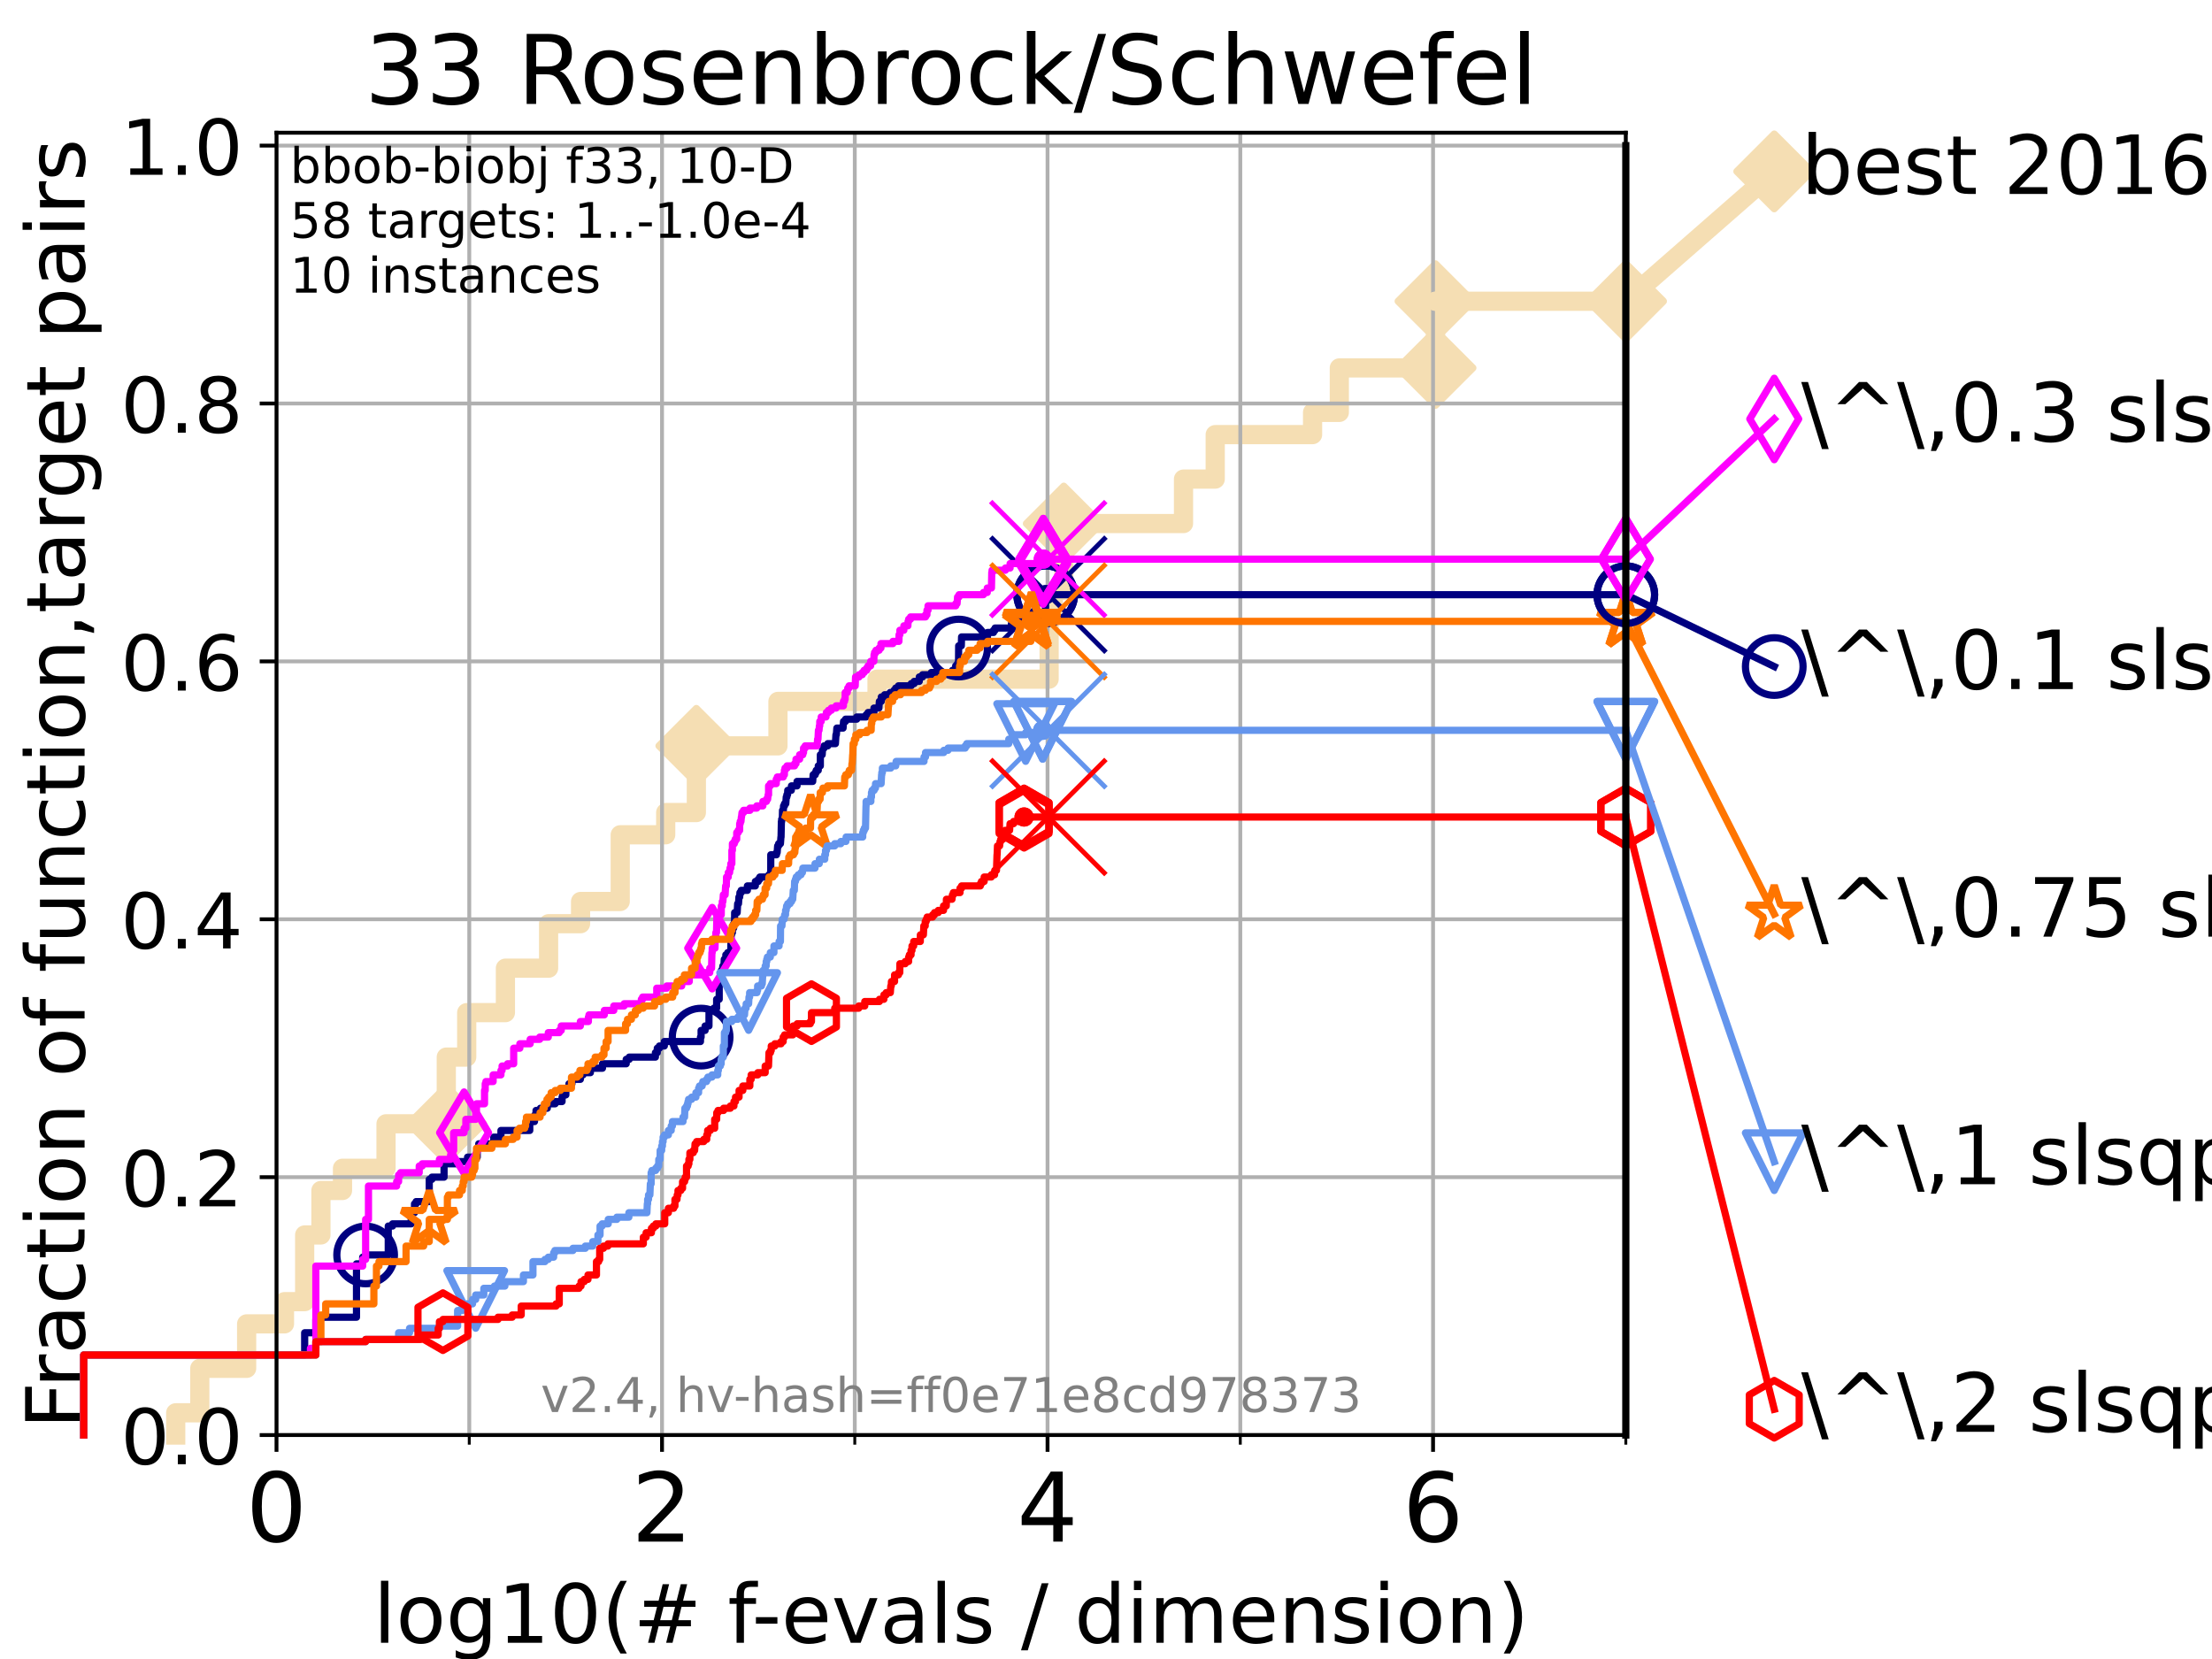 <?xml version="1.0" encoding="utf-8" standalone="no"?>
<!DOCTYPE svg PUBLIC "-//W3C//DTD SVG 1.1//EN"
  "http://www.w3.org/Graphics/SVG/1.1/DTD/svg11.dtd">
<!-- Created with matplotlib (https://matplotlib.org/) -->
<svg height="345.6pt" version="1.1" viewBox="0 0 460.8 345.6" width="460.8pt" xmlns="http://www.w3.org/2000/svg" xmlns:xlink="http://www.w3.org/1999/xlink">
 <defs>
  <style type="text/css">*{stroke-linecap:butt;stroke-linejoin:round;}</style>
 </defs>
 <g id="figure_1">
  <g id="patch_1">
   <path d="M 0 345.6 
L 460.8 345.6 
L 460.8 0 
L 0 0 
z
" style="fill:#ffffff;"/>
  </g>
  <g id="axes_1">
   <g id="patch_2">
    <path d="M 57.6 298.944 
L 338.688 298.944 
L 338.688 27.648 
L 57.6 27.648 
z
" style="fill:#ffffff;"/>
   </g>
   <g id="line2d_1">
    <path d="M 36.604 298.944 
L 36.604 294.313 
L 41.621 294.313 
L 41.621 285.05 
L 51.38 285.05 
L 51.38 275.788 
L 59.262 275.788 
L 59.262 271.157 
L 63.468 271.157 
L 63.468 257.263 
L 66.854 257.263 
L 66.854 248.001 
L 71.35 248.001 
L 71.35 243.37 
L 80.416 243.37 
L 80.416 234.107 
L 92.969 234.107 
L 92.969 220.214 
L 97.224 220.214 
L 97.224 210.951 
L 105.285 210.951 
L 105.285 201.689 
L 114.284 201.689 
L 114.284 192.426 
L 120.945 192.426 
L 120.945 187.795 
L 129.205 187.795 
L 129.205 173.901 
L 138.678 173.901 
L 138.678 169.27 
L 145.063 169.27 
L 145.063 155.377 
L 162.061 155.377 
L 162.061 146.114 
L 182.701 146.114 
L 182.701 141.483 
L 218.552 141.483 
L 218.552 127.589 
L 219.424 127.589 
L 219.424 122.958 
L 221.606 122.958 
L 221.606 109.065 
L 246.546 109.065 
L 246.546 99.802 
L 253.152 99.802 
L 253.152 90.54 
L 273.433 90.54 
L 273.433 85.909 
L 279.006 85.909 
L 279.006 76.646 
L 299.042 76.646 
L 299.042 62.753 
L 338.688 62.753 
" style="fill:none;stroke:#f5deb3;stroke-linecap:square;stroke-width:4;"/>
   </g>
   <g id="line2d_2">
    <defs>
     <path d="M 0 7.778 
L 7.778 0 
L 0 -7.778 
L -7.778 0 
z
" id="mb7ac87b202" style="stroke:#f5deb3;stroke-linejoin:miter;stroke-width:1.5;"/>
    </defs>
    <g>
     <use style="fill:#f5deb3;stroke:#f5deb3;stroke-linejoin:miter;stroke-width:1.5;" x="92.969" xlink:href="#mb7ac87b202" y="234.107"/>
     <use style="fill:#f5deb3;stroke:#f5deb3;stroke-linejoin:miter;stroke-width:1.5;" x="145.063" xlink:href="#mb7ac87b202" y="155.377"/>
     <use style="fill:#f5deb3;stroke:#f5deb3;stroke-linejoin:miter;stroke-width:1.5;" x="221.606" xlink:href="#mb7ac87b202" y="109.065"/>
     <use style="fill:#f5deb3;stroke:#f5deb3;stroke-linejoin:miter;stroke-width:1.5;" x="299.042" xlink:href="#mb7ac87b202" y="76.646"/>
     <use style="fill:#f5deb3;stroke:#f5deb3;stroke-linejoin:miter;stroke-width:1.5;" x="299.042" xlink:href="#mb7ac87b202" y="62.753"/>
     <use style="fill:#f5deb3;stroke:#f5deb3;stroke-linejoin:miter;stroke-width:1.5;" x="338.688" xlink:href="#mb7ac87b202" y="62.753"/>
    </g>
   </g>
   <g id="line2d_3">
    <path style="fill:none;stroke:#f5deb3;stroke-linecap:square;stroke-width:4;"/>
    <g/>
   </g>
   <g id="line2d_4">
    <path d="M 338.688 62.753 
L 369.608 35.706 
" style="fill:none;stroke:#f5deb3;stroke-linecap:square;stroke-width:4;"/>
    <g>
     <use style="fill:#f5deb3;stroke:#f5deb3;stroke-linejoin:miter;stroke-width:1.5;" x="338.688" xlink:href="#mb7ac87b202" y="62.753"/>
     <use style="fill:#f5deb3;stroke:#f5deb3;stroke-linejoin:miter;stroke-width:1.5;" x="369.608" xlink:href="#mb7ac87b202" y="35.706"/>
    </g>
   </g>
   <g id="matplotlib.axis_1">
    <g id="xtick_1">
     <g id="line2d_5">
      <path clip-path="url(#p3e04354cfd)" d="M 57.6 298.944 
L 57.6 27.648 
" style="fill:none;stroke:#b0b0b0;stroke-linecap:square;stroke-width:0.8;"/>
     </g>
     <g id="line2d_6">
      <defs>
       <path d="M 0 0 
L 0 3.5 
" id="m58390dc2f6" style="stroke:#000000;stroke-width:0.8;"/>
      </defs>
      <g>
       <use style="stroke:#000000;stroke-width:0.8;" x="57.6" xlink:href="#m58390dc2f6" y="298.944"/>
      </g>
     </g>
     <g id="text_1">
      <!-- 0 -->
      <g transform="translate(51.237 321.141)scale(0.2 -0.2)">
       <defs>
        <path d="M 31.781 66.406 
Q 24.172 66.406 20.328 58.906 
Q 16.5 51.422 16.5 36.375 
Q 16.5 21.391 20.328 13.891 
Q 24.172 6.391 31.781 6.391 
Q 39.453 6.391 43.281 13.891 
Q 47.125 21.391 47.125 36.375 
Q 47.125 51.422 43.281 58.906 
Q 39.453 66.406 31.781 66.406 
z
M 31.781 74.219 
Q 44.047 74.219 50.516 64.516 
Q 56.984 54.828 56.984 36.375 
Q 56.984 17.969 50.516 8.266 
Q 44.047 -1.422 31.781 -1.422 
Q 19.531 -1.422 13.062 8.266 
Q 6.594 17.969 6.594 36.375 
Q 6.594 54.828 13.062 64.516 
Q 19.531 74.219 31.781 74.219 
z
" id="DejaVuSans-48"/>
       </defs>
       <use xlink:href="#DejaVuSans-48"/>
      </g>
     </g>
    </g>
    <g id="xtick_2">
     <g id="line2d_7">
      <path clip-path="url(#p3e04354cfd)" d="M 137.911 298.944 
L 137.911 27.648 
" style="fill:none;stroke:#b0b0b0;stroke-linecap:square;stroke-width:0.8;"/>
     </g>
     <g id="line2d_8">
      <g>
       <use style="stroke:#000000;stroke-width:0.8;" x="137.911" xlink:href="#m58390dc2f6" y="298.944"/>
      </g>
     </g>
     <g id="text_2">
      <!-- 2 -->
      <g transform="translate(131.548 321.141)scale(0.2 -0.2)">
       <defs>
        <path d="M 19.188 8.297 
L 53.609 8.297 
L 53.609 0 
L 7.328 0 
L 7.328 8.297 
Q 12.938 14.109 22.625 23.891 
Q 32.328 33.688 34.812 36.531 
Q 39.547 41.844 41.422 45.531 
Q 43.312 49.219 43.312 52.781 
Q 43.312 58.594 39.234 62.25 
Q 35.156 65.922 28.609 65.922 
Q 23.969 65.922 18.812 64.312 
Q 13.672 62.703 7.812 59.422 
L 7.812 69.391 
Q 13.766 71.781 18.938 73 
Q 24.125 74.219 28.422 74.219 
Q 39.75 74.219 46.484 68.547 
Q 53.219 62.891 53.219 53.422 
Q 53.219 48.922 51.531 44.891 
Q 49.859 40.875 45.406 35.406 
Q 44.188 33.984 37.641 27.219 
Q 31.109 20.453 19.188 8.297 
z
" id="DejaVuSans-50"/>
       </defs>
       <use xlink:href="#DejaVuSans-50"/>
      </g>
     </g>
    </g>
    <g id="xtick_3">
     <g id="line2d_9">
      <path clip-path="url(#p3e04354cfd)" d="M 218.222 298.944 
L 218.222 27.648 
" style="fill:none;stroke:#b0b0b0;stroke-linecap:square;stroke-width:0.8;"/>
     </g>
     <g id="line2d_10">
      <g>
       <use style="stroke:#000000;stroke-width:0.8;" x="218.222" xlink:href="#m58390dc2f6" y="298.944"/>
      </g>
     </g>
     <g id="text_3">
      <!-- 4 -->
      <g transform="translate(211.859 321.141)scale(0.2 -0.2)">
       <defs>
        <path d="M 37.797 64.312 
L 12.891 25.391 
L 37.797 25.391 
z
M 35.203 72.906 
L 47.609 72.906 
L 47.609 25.391 
L 58.016 25.391 
L 58.016 17.188 
L 47.609 17.188 
L 47.609 0 
L 37.797 0 
L 37.797 17.188 
L 4.891 17.188 
L 4.891 26.703 
z
" id="DejaVuSans-52"/>
       </defs>
       <use xlink:href="#DejaVuSans-52"/>
      </g>
     </g>
    </g>
    <g id="xtick_4">
     <g id="line2d_11">
      <path clip-path="url(#p3e04354cfd)" d="M 298.533 298.944 
L 298.533 27.648 
" style="fill:none;stroke:#b0b0b0;stroke-linecap:square;stroke-width:0.8;"/>
     </g>
     <g id="line2d_12">
      <g>
       <use style="stroke:#000000;stroke-width:0.8;" x="298.533" xlink:href="#m58390dc2f6" y="298.944"/>
      </g>
     </g>
     <g id="text_4">
      <!-- 6 -->
      <g transform="translate(292.17 321.141)scale(0.2 -0.2)">
       <defs>
        <path d="M 33.016 40.375 
Q 26.375 40.375 22.484 35.828 
Q 18.609 31.297 18.609 23.391 
Q 18.609 15.531 22.484 10.953 
Q 26.375 6.391 33.016 6.391 
Q 39.656 6.391 43.531 10.953 
Q 47.406 15.531 47.406 23.391 
Q 47.406 31.297 43.531 35.828 
Q 39.656 40.375 33.016 40.375 
z
M 52.594 71.297 
L 52.594 62.312 
Q 48.875 64.062 45.094 64.984 
Q 41.312 65.922 37.594 65.922 
Q 27.828 65.922 22.672 59.328 
Q 17.531 52.734 16.797 39.406 
Q 19.672 43.656 24.016 45.922 
Q 28.375 48.188 33.594 48.188 
Q 44.578 48.188 50.953 41.516 
Q 57.328 34.859 57.328 23.391 
Q 57.328 12.156 50.688 5.359 
Q 44.047 -1.422 33.016 -1.422 
Q 20.359 -1.422 13.672 8.266 
Q 6.984 17.969 6.984 36.375 
Q 6.984 53.656 15.188 63.938 
Q 23.391 74.219 37.203 74.219 
Q 40.922 74.219 44.703 73.484 
Q 48.484 72.75 52.594 71.297 
z
" id="DejaVuSans-54"/>
       </defs>
       <use xlink:href="#DejaVuSans-54"/>
      </g>
     </g>
    </g>
    <g id="xtick_5">
     <g id="line2d_13">
      <path clip-path="url(#p3e04354cfd)" d="M 97.755 298.944 
L 97.755 27.648 
" style="fill:none;stroke:#b0b0b0;stroke-linecap:square;stroke-width:0.8;"/>
     </g>
     <g id="line2d_14">
      <defs>
       <path d="M 0 0 
L 0 2 
" id="mc6c1975c85" style="stroke:#000000;stroke-width:0.6;"/>
      </defs>
      <g>
       <use style="stroke:#000000;stroke-width:0.6;" x="97.755" xlink:href="#mc6c1975c85" y="298.944"/>
      </g>
     </g>
    </g>
    <g id="xtick_6">
     <g id="line2d_15">
      <path clip-path="url(#p3e04354cfd)" d="M 178.066 298.944 
L 178.066 27.648 
" style="fill:none;stroke:#b0b0b0;stroke-linecap:square;stroke-width:0.8;"/>
     </g>
     <g id="line2d_16">
      <g>
       <use style="stroke:#000000;stroke-width:0.6;" x="178.066" xlink:href="#mc6c1975c85" y="298.944"/>
      </g>
     </g>
    </g>
    <g id="xtick_7">
     <g id="line2d_17">
      <path clip-path="url(#p3e04354cfd)" d="M 258.377 298.944 
L 258.377 27.648 
" style="fill:none;stroke:#b0b0b0;stroke-linecap:square;stroke-width:0.8;"/>
     </g>
     <g id="line2d_18">
      <g>
       <use style="stroke:#000000;stroke-width:0.6;" x="258.377" xlink:href="#mc6c1975c85" y="298.944"/>
      </g>
     </g>
    </g>
    <g id="xtick_8">
     <g id="line2d_19">
      <path clip-path="url(#p3e04354cfd)" d="M 338.688 298.944 
L 338.688 27.648 
" style="fill:none;stroke:#b0b0b0;stroke-linecap:square;stroke-width:0.8;"/>
     </g>
     <g id="line2d_20">
      <g>
       <use style="stroke:#000000;stroke-width:0.6;" x="338.688" xlink:href="#mc6c1975c85" y="298.944"/>
      </g>
     </g>
    </g>
    <g id="text_5">
     <!-- log10(# f-evals / dimension) -->
     <g transform="translate(77.764 342.218)scale(0.17 -0.17)">
      <defs>
       <path d="M 9.422 75.984 
L 18.406 75.984 
L 18.406 0 
L 9.422 0 
z
" id="DejaVuSans-108"/>
       <path d="M 30.609 48.391 
Q 23.391 48.391 19.188 42.75 
Q 14.984 37.109 14.984 27.297 
Q 14.984 17.484 19.156 11.844 
Q 23.344 6.203 30.609 6.203 
Q 37.797 6.203 41.984 11.859 
Q 46.188 17.531 46.188 27.297 
Q 46.188 37.016 41.984 42.703 
Q 37.797 48.391 30.609 48.391 
z
M 30.609 56 
Q 42.328 56 49.016 48.375 
Q 55.719 40.766 55.719 27.297 
Q 55.719 13.875 49.016 6.219 
Q 42.328 -1.422 30.609 -1.422 
Q 18.844 -1.422 12.172 6.219 
Q 5.516 13.875 5.516 27.297 
Q 5.516 40.766 12.172 48.375 
Q 18.844 56 30.609 56 
z
" id="DejaVuSans-111"/>
       <path d="M 45.406 27.984 
Q 45.406 37.75 41.375 43.109 
Q 37.359 48.484 30.078 48.484 
Q 22.859 48.484 18.828 43.109 
Q 14.797 37.75 14.797 27.984 
Q 14.797 18.266 18.828 12.891 
Q 22.859 7.516 30.078 7.516 
Q 37.359 7.516 41.375 12.891 
Q 45.406 18.266 45.406 27.984 
z
M 54.391 6.781 
Q 54.391 -7.172 48.188 -13.984 
Q 42 -20.797 29.203 -20.797 
Q 24.469 -20.797 20.266 -20.094 
Q 16.062 -19.391 12.109 -17.922 
L 12.109 -9.188 
Q 16.062 -11.328 19.922 -12.344 
Q 23.781 -13.375 27.781 -13.375 
Q 36.625 -13.375 41.016 -8.766 
Q 45.406 -4.156 45.406 5.172 
L 45.406 9.625 
Q 42.625 4.781 38.281 2.391 
Q 33.938 0 27.875 0 
Q 17.828 0 11.672 7.656 
Q 5.516 15.328 5.516 27.984 
Q 5.516 40.672 11.672 48.328 
Q 17.828 56 27.875 56 
Q 33.938 56 38.281 53.609 
Q 42.625 51.219 45.406 46.391 
L 45.406 54.688 
L 54.391 54.688 
z
" id="DejaVuSans-103"/>
       <path d="M 12.406 8.297 
L 28.516 8.297 
L 28.516 63.922 
L 10.984 60.406 
L 10.984 69.391 
L 28.422 72.906 
L 38.281 72.906 
L 38.281 8.297 
L 54.391 8.297 
L 54.391 0 
L 12.406 0 
z
" id="DejaVuSans-49"/>
       <path d="M 31 75.875 
Q 24.469 64.656 21.281 53.656 
Q 18.109 42.672 18.109 31.391 
Q 18.109 20.125 21.312 9.062 
Q 24.516 -2 31 -13.188 
L 23.188 -13.188 
Q 15.875 -1.703 12.234 9.375 
Q 8.594 20.453 8.594 31.391 
Q 8.594 42.281 12.203 53.312 
Q 15.828 64.359 23.188 75.875 
z
" id="DejaVuSans-40"/>
       <path d="M 51.125 44 
L 36.922 44 
L 32.812 27.688 
L 47.125 27.688 
z
M 43.797 71.781 
L 38.719 51.516 
L 52.984 51.516 
L 58.109 71.781 
L 65.922 71.781 
L 60.891 51.516 
L 76.125 51.516 
L 76.125 44 
L 58.984 44 
L 54.984 27.688 
L 70.516 27.688 
L 70.516 20.219 
L 53.078 20.219 
L 48 0 
L 40.188 0 
L 45.219 20.219 
L 30.906 20.219 
L 25.875 0 
L 18.016 0 
L 23.094 20.219 
L 7.719 20.219 
L 7.719 27.688 
L 24.906 27.688 
L 29 44 
L 13.281 44 
L 13.281 51.516 
L 30.906 51.516 
L 35.891 71.781 
z
" id="DejaVuSans-35"/>
       <path id="DejaVuSans-32"/>
       <path d="M 37.109 75.984 
L 37.109 68.5 
L 28.516 68.5 
Q 23.688 68.5 21.797 66.547 
Q 19.922 64.594 19.922 59.516 
L 19.922 54.688 
L 34.719 54.688 
L 34.719 47.703 
L 19.922 47.703 
L 19.922 0 
L 10.891 0 
L 10.891 47.703 
L 2.297 47.703 
L 2.297 54.688 
L 10.891 54.688 
L 10.891 58.5 
Q 10.891 67.625 15.141 71.797 
Q 19.391 75.984 28.609 75.984 
z
" id="DejaVuSans-102"/>
       <path d="M 4.891 31.391 
L 31.203 31.391 
L 31.203 23.391 
L 4.891 23.391 
z
" id="DejaVuSans-45"/>
       <path d="M 56.203 29.594 
L 56.203 25.203 
L 14.891 25.203 
Q 15.484 15.922 20.484 11.062 
Q 25.484 6.203 34.422 6.203 
Q 39.594 6.203 44.453 7.469 
Q 49.312 8.734 54.109 11.281 
L 54.109 2.781 
Q 49.266 0.734 44.188 -0.344 
Q 39.109 -1.422 33.891 -1.422 
Q 20.797 -1.422 13.156 6.188 
Q 5.516 13.812 5.516 26.812 
Q 5.516 40.234 12.766 48.109 
Q 20.016 56 32.328 56 
Q 43.359 56 49.781 48.891 
Q 56.203 41.797 56.203 29.594 
z
M 47.219 32.234 
Q 47.125 39.594 43.094 43.984 
Q 39.062 48.391 32.422 48.391 
Q 24.906 48.391 20.391 44.141 
Q 15.875 39.891 15.188 32.172 
z
" id="DejaVuSans-101"/>
       <path d="M 2.984 54.688 
L 12.5 54.688 
L 29.594 8.797 
L 46.688 54.688 
L 56.203 54.688 
L 35.688 0 
L 23.484 0 
z
" id="DejaVuSans-118"/>
       <path d="M 34.281 27.484 
Q 23.391 27.484 19.188 25 
Q 14.984 22.516 14.984 16.5 
Q 14.984 11.719 18.141 8.906 
Q 21.297 6.109 26.703 6.109 
Q 34.188 6.109 38.703 11.406 
Q 43.219 16.703 43.219 25.484 
L 43.219 27.484 
z
M 52.203 31.203 
L 52.203 0 
L 43.219 0 
L 43.219 8.297 
Q 40.141 3.328 35.547 0.953 
Q 30.953 -1.422 24.312 -1.422 
Q 15.922 -1.422 10.953 3.297 
Q 6 8.016 6 15.922 
Q 6 25.141 12.172 29.828 
Q 18.359 34.516 30.609 34.516 
L 43.219 34.516 
L 43.219 35.406 
Q 43.219 41.609 39.141 45 
Q 35.062 48.391 27.688 48.391 
Q 23 48.391 18.547 47.266 
Q 14.109 46.141 10.016 43.891 
L 10.016 52.203 
Q 14.938 54.109 19.578 55.047 
Q 24.219 56 28.609 56 
Q 40.484 56 46.344 49.844 
Q 52.203 43.703 52.203 31.203 
z
" id="DejaVuSans-97"/>
       <path d="M 44.281 53.078 
L 44.281 44.578 
Q 40.484 46.531 36.375 47.5 
Q 32.281 48.484 27.875 48.484 
Q 21.188 48.484 17.844 46.438 
Q 14.5 44.391 14.5 40.281 
Q 14.5 37.156 16.891 35.375 
Q 19.281 33.594 26.516 31.984 
L 29.594 31.297 
Q 39.156 29.25 43.188 25.516 
Q 47.219 21.781 47.219 15.094 
Q 47.219 7.469 41.188 3.016 
Q 35.156 -1.422 24.609 -1.422 
Q 20.219 -1.422 15.453 -0.562 
Q 10.688 0.297 5.422 2 
L 5.422 11.281 
Q 10.406 8.688 15.234 7.391 
Q 20.062 6.109 24.812 6.109 
Q 31.156 6.109 34.562 8.281 
Q 37.984 10.453 37.984 14.406 
Q 37.984 18.062 35.516 20.016 
Q 33.062 21.969 24.703 23.781 
L 21.578 24.516 
Q 13.234 26.266 9.516 29.906 
Q 5.812 33.547 5.812 39.891 
Q 5.812 47.609 11.281 51.797 
Q 16.75 56 26.812 56 
Q 31.781 56 36.172 55.266 
Q 40.578 54.547 44.281 53.078 
z
" id="DejaVuSans-115"/>
       <path d="M 25.391 72.906 
L 33.688 72.906 
L 8.297 -9.281 
L 0 -9.281 
z
" id="DejaVuSans-47"/>
       <path d="M 45.406 46.391 
L 45.406 75.984 
L 54.391 75.984 
L 54.391 0 
L 45.406 0 
L 45.406 8.203 
Q 42.578 3.328 38.25 0.953 
Q 33.938 -1.422 27.875 -1.422 
Q 17.969 -1.422 11.734 6.484 
Q 5.516 14.406 5.516 27.297 
Q 5.516 40.188 11.734 48.094 
Q 17.969 56 27.875 56 
Q 33.938 56 38.25 53.625 
Q 42.578 51.266 45.406 46.391 
z
M 14.797 27.297 
Q 14.797 17.391 18.875 11.75 
Q 22.953 6.109 30.078 6.109 
Q 37.203 6.109 41.297 11.75 
Q 45.406 17.391 45.406 27.297 
Q 45.406 37.203 41.297 42.844 
Q 37.203 48.484 30.078 48.484 
Q 22.953 48.484 18.875 42.844 
Q 14.797 37.203 14.797 27.297 
z
" id="DejaVuSans-100"/>
       <path d="M 9.422 54.688 
L 18.406 54.688 
L 18.406 0 
L 9.422 0 
z
M 9.422 75.984 
L 18.406 75.984 
L 18.406 64.594 
L 9.422 64.594 
z
" id="DejaVuSans-105"/>
       <path d="M 52 44.188 
Q 55.375 50.25 60.062 53.125 
Q 64.75 56 71.094 56 
Q 79.641 56 84.281 50.016 
Q 88.922 44.047 88.922 33.016 
L 88.922 0 
L 79.891 0 
L 79.891 32.719 
Q 79.891 40.578 77.094 44.375 
Q 74.312 48.188 68.609 48.188 
Q 61.625 48.188 57.562 43.547 
Q 53.516 38.922 53.516 30.906 
L 53.516 0 
L 44.484 0 
L 44.484 32.719 
Q 44.484 40.625 41.703 44.406 
Q 38.922 48.188 33.109 48.188 
Q 26.219 48.188 22.156 43.531 
Q 18.109 38.875 18.109 30.906 
L 18.109 0 
L 9.078 0 
L 9.078 54.688 
L 18.109 54.688 
L 18.109 46.188 
Q 21.188 51.219 25.484 53.609 
Q 29.781 56 35.688 56 
Q 41.656 56 45.828 52.969 
Q 50 49.953 52 44.188 
z
" id="DejaVuSans-109"/>
       <path d="M 54.891 33.016 
L 54.891 0 
L 45.906 0 
L 45.906 32.719 
Q 45.906 40.484 42.875 44.328 
Q 39.844 48.188 33.797 48.188 
Q 26.516 48.188 22.312 43.547 
Q 18.109 38.922 18.109 30.906 
L 18.109 0 
L 9.078 0 
L 9.078 54.688 
L 18.109 54.688 
L 18.109 46.188 
Q 21.344 51.125 25.703 53.562 
Q 30.078 56 35.797 56 
Q 45.219 56 50.047 50.172 
Q 54.891 44.344 54.891 33.016 
z
" id="DejaVuSans-110"/>
       <path d="M 8.016 75.875 
L 15.828 75.875 
Q 23.141 64.359 26.781 53.312 
Q 30.422 42.281 30.422 31.391 
Q 30.422 20.453 26.781 9.375 
Q 23.141 -1.703 15.828 -13.188 
L 8.016 -13.188 
Q 14.5 -2 17.703 9.062 
Q 20.906 20.125 20.906 31.391 
Q 20.906 42.672 17.703 53.656 
Q 14.5 64.656 8.016 75.875 
z
" id="DejaVuSans-41"/>
      </defs>
      <use xlink:href="#DejaVuSans-108"/>
      <use x="27.783" xlink:href="#DejaVuSans-111"/>
      <use x="88.965" xlink:href="#DejaVuSans-103"/>
      <use x="152.441" xlink:href="#DejaVuSans-49"/>
      <use x="216.064" xlink:href="#DejaVuSans-48"/>
      <use x="279.688" xlink:href="#DejaVuSans-40"/>
      <use x="318.701" xlink:href="#DejaVuSans-35"/>
      <use x="402.49" xlink:href="#DejaVuSans-32"/>
      <use x="434.277" xlink:href="#DejaVuSans-102"/>
      <use x="463.982" xlink:href="#DejaVuSans-45"/>
      <use x="500.066" xlink:href="#DejaVuSans-101"/>
      <use x="561.59" xlink:href="#DejaVuSans-118"/>
      <use x="620.77" xlink:href="#DejaVuSans-97"/>
      <use x="682.049" xlink:href="#DejaVuSans-108"/>
      <use x="709.832" xlink:href="#DejaVuSans-115"/>
      <use x="761.932" xlink:href="#DejaVuSans-32"/>
      <use x="793.719" xlink:href="#DejaVuSans-47"/>
      <use x="827.41" xlink:href="#DejaVuSans-32"/>
      <use x="859.197" xlink:href="#DejaVuSans-100"/>
      <use x="922.674" xlink:href="#DejaVuSans-105"/>
      <use x="950.457" xlink:href="#DejaVuSans-109"/>
      <use x="1047.869" xlink:href="#DejaVuSans-101"/>
      <use x="1109.393" xlink:href="#DejaVuSans-110"/>
      <use x="1172.771" xlink:href="#DejaVuSans-115"/>
      <use x="1224.871" xlink:href="#DejaVuSans-105"/>
      <use x="1252.654" xlink:href="#DejaVuSans-111"/>
      <use x="1313.836" xlink:href="#DejaVuSans-110"/>
      <use x="1377.215" xlink:href="#DejaVuSans-41"/>
     </g>
    </g>
   </g>
   <g id="matplotlib.axis_2">
    <g id="ytick_1">
     <g id="line2d_21">
      <path clip-path="url(#p3e04354cfd)" d="M 57.6 298.944 
L 338.688 298.944 
" style="fill:none;stroke:#b0b0b0;stroke-linecap:square;stroke-width:0.8;"/>
     </g>
     <g id="line2d_22">
      <defs>
       <path d="M 0 0 
L -3.5 0 
" id="m952d5e0b4b" style="stroke:#000000;stroke-width:0.8;"/>
      </defs>
      <g>
       <use style="stroke:#000000;stroke-width:0.8;" x="57.6" xlink:href="#m952d5e0b4b" y="298.944"/>
      </g>
     </g>
     <g id="text_6">
      <!-- 0.0 -->
      <g transform="translate(25.155 305.023)scale(0.16 -0.16)">
       <defs>
        <path d="M 10.688 12.406 
L 21 12.406 
L 21 0 
L 10.688 0 
z
" id="DejaVuSans-46"/>
       </defs>
       <use xlink:href="#DejaVuSans-48"/>
       <use x="63.623" xlink:href="#DejaVuSans-46"/>
       <use x="95.41" xlink:href="#DejaVuSans-48"/>
      </g>
     </g>
    </g>
    <g id="ytick_2">
     <g id="line2d_23">
      <path clip-path="url(#p3e04354cfd)" d="M 57.6 245.222 
L 338.688 245.222 
" style="fill:none;stroke:#b0b0b0;stroke-linecap:square;stroke-width:0.8;"/>
     </g>
     <g id="line2d_24">
      <g>
       <use style="stroke:#000000;stroke-width:0.8;" x="57.6" xlink:href="#m952d5e0b4b" y="245.222"/>
      </g>
     </g>
     <g id="text_7">
      <!-- 0.2 -->
      <g transform="translate(25.155 251.301)scale(0.16 -0.16)">
       <use xlink:href="#DejaVuSans-48"/>
       <use x="63.623" xlink:href="#DejaVuSans-46"/>
       <use x="95.41" xlink:href="#DejaVuSans-50"/>
      </g>
     </g>
    </g>
    <g id="ytick_3">
     <g id="line2d_25">
      <path clip-path="url(#p3e04354cfd)" d="M 57.6 191.5 
L 338.688 191.5 
" style="fill:none;stroke:#b0b0b0;stroke-linecap:square;stroke-width:0.8;"/>
     </g>
     <g id="line2d_26">
      <g>
       <use style="stroke:#000000;stroke-width:0.8;" x="57.6" xlink:href="#m952d5e0b4b" y="191.5"/>
      </g>
     </g>
     <g id="text_8">
      <!-- 0.4 -->
      <g transform="translate(25.155 197.579)scale(0.16 -0.16)">
       <use xlink:href="#DejaVuSans-48"/>
       <use x="63.623" xlink:href="#DejaVuSans-46"/>
       <use x="95.41" xlink:href="#DejaVuSans-52"/>
      </g>
     </g>
    </g>
    <g id="ytick_4">
     <g id="line2d_27">
      <path clip-path="url(#p3e04354cfd)" d="M 57.6 137.778 
L 338.688 137.778 
" style="fill:none;stroke:#b0b0b0;stroke-linecap:square;stroke-width:0.8;"/>
     </g>
     <g id="line2d_28">
      <g>
       <use style="stroke:#000000;stroke-width:0.8;" x="57.6" xlink:href="#m952d5e0b4b" y="137.778"/>
      </g>
     </g>
     <g id="text_9">
      <!-- 0.6 -->
      <g transform="translate(25.155 143.857)scale(0.16 -0.16)">
       <use xlink:href="#DejaVuSans-48"/>
       <use x="63.623" xlink:href="#DejaVuSans-46"/>
       <use x="95.41" xlink:href="#DejaVuSans-54"/>
      </g>
     </g>
    </g>
    <g id="ytick_5">
     <g id="line2d_29">
      <path clip-path="url(#p3e04354cfd)" d="M 57.6 84.056 
L 338.688 84.056 
" style="fill:none;stroke:#b0b0b0;stroke-linecap:square;stroke-width:0.8;"/>
     </g>
     <g id="line2d_30">
      <g>
       <use style="stroke:#000000;stroke-width:0.8;" x="57.6" xlink:href="#m952d5e0b4b" y="84.056"/>
      </g>
     </g>
     <g id="text_10">
      <!-- 0.8 -->
      <g transform="translate(25.155 90.135)scale(0.16 -0.16)">
       <defs>
        <path d="M 31.781 34.625 
Q 24.75 34.625 20.719 30.859 
Q 16.703 27.094 16.703 20.516 
Q 16.703 13.922 20.719 10.156 
Q 24.75 6.391 31.781 6.391 
Q 38.812 6.391 42.859 10.172 
Q 46.922 13.969 46.922 20.516 
Q 46.922 27.094 42.891 30.859 
Q 38.875 34.625 31.781 34.625 
z
M 21.922 38.812 
Q 15.578 40.375 12.031 44.719 
Q 8.5 49.078 8.5 55.328 
Q 8.5 64.062 14.719 69.141 
Q 20.953 74.219 31.781 74.219 
Q 42.672 74.219 48.875 69.141 
Q 55.078 64.062 55.078 55.328 
Q 55.078 49.078 51.531 44.719 
Q 48 40.375 41.703 38.812 
Q 48.828 37.156 52.797 32.312 
Q 56.781 27.484 56.781 20.516 
Q 56.781 9.906 50.312 4.234 
Q 43.844 -1.422 31.781 -1.422 
Q 19.734 -1.422 13.25 4.234 
Q 6.781 9.906 6.781 20.516 
Q 6.781 27.484 10.781 32.312 
Q 14.797 37.156 21.922 38.812 
z
M 18.312 54.391 
Q 18.312 48.734 21.844 45.562 
Q 25.391 42.391 31.781 42.391 
Q 38.141 42.391 41.719 45.562 
Q 45.312 48.734 45.312 54.391 
Q 45.312 60.062 41.719 63.234 
Q 38.141 66.406 31.781 66.406 
Q 25.391 66.406 21.844 63.234 
Q 18.312 60.062 18.312 54.391 
z
" id="DejaVuSans-56"/>
       </defs>
       <use xlink:href="#DejaVuSans-48"/>
       <use x="63.623" xlink:href="#DejaVuSans-46"/>
       <use x="95.41" xlink:href="#DejaVuSans-56"/>
      </g>
     </g>
    </g>
    <g id="ytick_6">
     <g id="line2d_31">
      <path clip-path="url(#p3e04354cfd)" d="M 57.6 30.334 
L 338.688 30.334 
" style="fill:none;stroke:#b0b0b0;stroke-linecap:square;stroke-width:0.8;"/>
     </g>
     <g id="line2d_32">
      <g>
       <use style="stroke:#000000;stroke-width:0.8;" x="57.6" xlink:href="#m952d5e0b4b" y="30.334"/>
      </g>
     </g>
     <g id="text_11">
      <!-- 1.0 -->
      <g transform="translate(25.155 36.413)scale(0.16 -0.16)">
       <use xlink:href="#DejaVuSans-49"/>
       <use x="63.623" xlink:href="#DejaVuSans-46"/>
       <use x="95.41" xlink:href="#DejaVuSans-48"/>
      </g>
     </g>
    </g>
    <g id="text_12">
     <!-- Fraction of function,target pairs -->
     <g transform="translate(17.62 297.681)rotate(-90)scale(0.17 -0.17)">
      <defs>
       <path d="M 9.812 72.906 
L 51.703 72.906 
L 51.703 64.594 
L 19.672 64.594 
L 19.672 43.109 
L 48.578 43.109 
L 48.578 34.812 
L 19.672 34.812 
L 19.672 0 
L 9.812 0 
z
" id="DejaVuSans-70"/>
       <path d="M 41.109 46.297 
Q 39.594 47.172 37.812 47.578 
Q 36.031 48 33.891 48 
Q 26.266 48 22.188 43.047 
Q 18.109 38.094 18.109 28.812 
L 18.109 0 
L 9.078 0 
L 9.078 54.688 
L 18.109 54.688 
L 18.109 46.188 
Q 20.953 51.172 25.484 53.578 
Q 30.031 56 36.531 56 
Q 37.453 56 38.578 55.875 
Q 39.703 55.766 41.062 55.516 
z
" id="DejaVuSans-114"/>
       <path d="M 48.781 52.594 
L 48.781 44.188 
Q 44.969 46.297 41.141 47.344 
Q 37.312 48.391 33.406 48.391 
Q 24.656 48.391 19.812 42.844 
Q 14.984 37.312 14.984 27.297 
Q 14.984 17.281 19.812 11.734 
Q 24.656 6.203 33.406 6.203 
Q 37.312 6.203 41.141 7.25 
Q 44.969 8.297 48.781 10.406 
L 48.781 2.094 
Q 45.016 0.344 40.984 -0.531 
Q 36.969 -1.422 32.422 -1.422 
Q 20.062 -1.422 12.781 6.344 
Q 5.516 14.109 5.516 27.297 
Q 5.516 40.672 12.859 48.328 
Q 20.219 56 33.016 56 
Q 37.156 56 41.109 55.141 
Q 45.062 54.297 48.781 52.594 
z
" id="DejaVuSans-99"/>
       <path d="M 18.312 70.219 
L 18.312 54.688 
L 36.812 54.688 
L 36.812 47.703 
L 18.312 47.703 
L 18.312 18.016 
Q 18.312 11.328 20.141 9.422 
Q 21.969 7.516 27.594 7.516 
L 36.812 7.516 
L 36.812 0 
L 27.594 0 
Q 17.188 0 13.234 3.875 
Q 9.281 7.766 9.281 18.016 
L 9.281 47.703 
L 2.688 47.703 
L 2.688 54.688 
L 9.281 54.688 
L 9.281 70.219 
z
" id="DejaVuSans-116"/>
       <path d="M 8.5 21.578 
L 8.5 54.688 
L 17.484 54.688 
L 17.484 21.922 
Q 17.484 14.156 20.5 10.266 
Q 23.531 6.391 29.594 6.391 
Q 36.859 6.391 41.078 11.031 
Q 45.312 15.672 45.312 23.688 
L 45.312 54.688 
L 54.297 54.688 
L 54.297 0 
L 45.312 0 
L 45.312 8.406 
Q 42.047 3.422 37.719 1 
Q 33.406 -1.422 27.688 -1.422 
Q 18.266 -1.422 13.375 4.438 
Q 8.5 10.297 8.5 21.578 
z
M 31.109 56 
z
" id="DejaVuSans-117"/>
       <path d="M 11.719 12.406 
L 22.016 12.406 
L 22.016 4 
L 14.016 -11.625 
L 7.719 -11.625 
L 11.719 4 
z
" id="DejaVuSans-44"/>
       <path d="M 18.109 8.203 
L 18.109 -20.797 
L 9.078 -20.797 
L 9.078 54.688 
L 18.109 54.688 
L 18.109 46.391 
Q 20.953 51.266 25.266 53.625 
Q 29.594 56 35.594 56 
Q 45.562 56 51.781 48.094 
Q 58.016 40.188 58.016 27.297 
Q 58.016 14.406 51.781 6.484 
Q 45.562 -1.422 35.594 -1.422 
Q 29.594 -1.422 25.266 0.953 
Q 20.953 3.328 18.109 8.203 
z
M 48.688 27.297 
Q 48.688 37.203 44.609 42.844 
Q 40.531 48.484 33.406 48.484 
Q 26.266 48.484 22.188 42.844 
Q 18.109 37.203 18.109 27.297 
Q 18.109 17.391 22.188 11.75 
Q 26.266 6.109 33.406 6.109 
Q 40.531 6.109 44.609 11.75 
Q 48.688 17.391 48.688 27.297 
z
" id="DejaVuSans-112"/>
      </defs>
      <use xlink:href="#DejaVuSans-70"/>
      <use x="50.27" xlink:href="#DejaVuSans-114"/>
      <use x="91.383" xlink:href="#DejaVuSans-97"/>
      <use x="152.662" xlink:href="#DejaVuSans-99"/>
      <use x="207.643" xlink:href="#DejaVuSans-116"/>
      <use x="246.852" xlink:href="#DejaVuSans-105"/>
      <use x="274.635" xlink:href="#DejaVuSans-111"/>
      <use x="335.816" xlink:href="#DejaVuSans-110"/>
      <use x="399.195" xlink:href="#DejaVuSans-32"/>
      <use x="430.982" xlink:href="#DejaVuSans-111"/>
      <use x="492.164" xlink:href="#DejaVuSans-102"/>
      <use x="527.369" xlink:href="#DejaVuSans-32"/>
      <use x="559.156" xlink:href="#DejaVuSans-102"/>
      <use x="594.361" xlink:href="#DejaVuSans-117"/>
      <use x="657.74" xlink:href="#DejaVuSans-110"/>
      <use x="721.119" xlink:href="#DejaVuSans-99"/>
      <use x="776.1" xlink:href="#DejaVuSans-116"/>
      <use x="815.309" xlink:href="#DejaVuSans-105"/>
      <use x="843.092" xlink:href="#DejaVuSans-111"/>
      <use x="904.273" xlink:href="#DejaVuSans-110"/>
      <use x="967.652" xlink:href="#DejaVuSans-44"/>
      <use x="999.439" xlink:href="#DejaVuSans-116"/>
      <use x="1038.648" xlink:href="#DejaVuSans-97"/>
      <use x="1099.928" xlink:href="#DejaVuSans-114"/>
      <use x="1139.291" xlink:href="#DejaVuSans-103"/>
      <use x="1202.768" xlink:href="#DejaVuSans-101"/>
      <use x="1264.291" xlink:href="#DejaVuSans-116"/>
      <use x="1303.5" xlink:href="#DejaVuSans-32"/>
      <use x="1335.287" xlink:href="#DejaVuSans-112"/>
      <use x="1398.764" xlink:href="#DejaVuSans-97"/>
      <use x="1460.043" xlink:href="#DejaVuSans-105"/>
      <use x="1487.826" xlink:href="#DejaVuSans-114"/>
      <use x="1528.939" xlink:href="#DejaVuSans-115"/>
     </g>
    </g>
   </g>
   <g id="line2d_33">
    <defs>
     <path d="M 0 1.5 
C 0.398 1.5 0.779 1.342 1.061 1.061 
C 1.342 0.779 1.5 0.398 1.5 0 
C 1.5 -0.398 1.342 -0.779 1.061 -1.061 
C 0.779 -1.342 0.398 -1.5 0 -1.5 
C -0.398 -1.5 -0.779 -1.342 -1.061 -1.061 
C -1.342 -0.779 -1.5 -0.398 -1.5 0 
C -1.5 0.398 -1.342 0.779 -1.061 1.061 
C -0.779 1.342 -0.398 1.5 0 1.5 
z
" id="ma55c8ebc77" style="stroke:#f5deb3;"/>
    </defs>
    <g>
     <use style="fill:#f5deb3;stroke:#f5deb3;" x="299.042" xlink:href="#ma55c8ebc77" y="62.753"/>
     <use style="fill:#f5deb3;stroke:#f5deb3;" x="299.042" xlink:href="#ma55c8ebc77" y="62.753"/>
    </g>
   </g>
   <g id="line2d_34">
    <defs>
     <path d="M 0 1.5 
C 0.398 1.5 0.779 1.342 1.061 1.061 
C 1.342 0.779 1.5 0.398 1.5 0 
C 1.5 -0.398 1.342 -0.779 1.061 -1.061 
C 0.779 -1.342 0.398 -1.5 0 -1.5 
C -0.398 -1.5 -0.779 -1.342 -1.061 -1.061 
C -1.342 -0.779 -1.5 -0.398 -1.5 0 
C -1.5 0.398 -1.342 0.779 -1.061 1.061 
C -0.779 1.342 -0.398 1.5 0 1.5 
z
" id="mf41991560d" style="stroke:#000080;"/>
    </defs>
    <g>
     <use style="fill:#000080;stroke:#000080;" x="217.836" xlink:href="#mf41991560d" y="123.884"/>
     <use style="fill:#000080;stroke:#000080;" x="217.836" xlink:href="#mf41991560d" y="123.884"/>
    </g>
   </g>
   <g id="line2d_35">
    <path d="M 17.445 298.944 
L 17.445 282.272 
L 63.468 282.272 
L 63.468 277.64 
L 65.797 277.64 
L 65.797 274.862 
L 66.854 274.862 
L 66.854 274.399 
L 74.263 274.399 
L 74.263 263.284 
L 75.556 263.284 
L 75.556 261.894 
L 76.168 261.894 
L 76.168 261.431 
L 80.881 261.431 
L 80.881 255.411 
L 81.776 255.411 
L 81.776 254.948 
L 85.667 254.948 
L 85.667 252.632 
L 86.351 252.632 
L 86.351 250.779 
L 86.684 250.779 
L 86.684 250.316 
L 89.419 250.316 
L 89.419 245.685 
L 89.973 245.685 
L 89.973 245.222 
L 92.504 245.222 
L 92.504 242.443 
L 95.125 242.443 
L 95.125 241.98 
L 97.403 241.98 
L 97.403 241.054 
L 99.418 241.054 
L 99.418 239.201 
L 99.732 239.201 
L 99.732 238.275 
L 102.859 238.275 
L 102.859 236.886 
L 104.355 236.886 
L 104.355 235.496 
L 110.359 235.496 
L 110.359 233.644 
L 111.346 233.644 
L 111.426 232.255 
L 111.663 232.255 
L 111.663 231.328 
L 112.581 231.328 
L 112.581 230.865 
L 114.012 230.865 
L 114.012 229.939 
L 115.649 229.939 
L 115.649 229.476 
L 117.088 229.476 
L 117.088 228.55 
L 117.203 228.55 
L 117.203 228.087 
L 117.876 228.087 
L 117.876 226.697 
L 118.524 226.697 
L 118.524 225.771 
L 119.148 225.771 
L 119.148 224.845 
L 120.899 224.845 
L 120.899 223.918 
L 121.445 223.918 
L 121.445 223.455 
L 122.989 223.455 
L 122.989 222.529 
L 125.506 222.529 
L 125.506 221.603 
L 130.452 221.603 
L 130.452 220.677 
L 131.082 220.677 
L 131.082 220.214 
L 136.532 220.214 
L 136.532 219.287 
L 136.924 219.287 
L 136.924 218.361 
L 137.362 218.361 
L 137.362 217.898 
L 138.392 217.898 
L 138.392 216.972 
L 145.921 216.972 
L 145.921 216.045 
L 146.053 216.045 
L 146.053 214.656 
L 146.885 214.656 
L 146.885 213.73 
L 147.69 213.73 
L 147.7 210.951 
L 147.809 210.951 
L 147.809 210.488 
L 148.705 210.488 
L 148.705 210.025 
L 149.287 210.025 
L 149.287 208.172 
L 149.824 208.172 
L 149.824 204.931 
L 150.034 204.931 
L 150.034 204.467 
L 150.172 204.467 
L 150.276 202.152 
L 150.48 202.152 
L 150.582 201.226 
L 150.8 201.226 
L 150.883 199.836 
L 151.203 199.836 
L 151.203 198.91 
L 151.597 198.91 
L 151.597 198.447 
L 152.238 198.447 
L 152.299 194.742 
L 152.391 194.742 
L 152.391 194.279 
L 152.572 194.279 
L 152.602 193.353 
L 152.826 193.353 
L 152.841 192.426 
L 153.018 192.426 
L 153.04 190.111 
L 153.566 190.111 
L 153.666 188.258 
L 153.841 188.258 
L 153.932 186.869 
L 154.091 186.869 
L 154.14 185.943 
L 154.399 185.943 
L 154.399 185.479 
L 155.691 185.479 
L 155.691 184.553 
L 157.352 184.553 
L 157.352 183.627 
L 157.959 183.627 
L 157.959 183.164 
L 158.288 183.164 
L 158.288 182.701 
L 160.167 182.701 
L 160.167 182.238 
L 160.561 182.238 
L 160.566 178.07 
L 161.752 178.07 
L 161.752 177.606 
L 161.894 177.606 
L 161.999 176.217 
L 162.204 176.217 
L 162.204 175.754 
L 162.577 175.754 
L 162.683 174.365 
L 162.708 174.365 
L 162.779 171.123 
L 162.834 171.123 
L 162.834 170.66 
L 162.971 170.66 
L 163.012 168.807 
L 163.189 168.807 
L 163.23 167.881 
L 163.429 167.881 
L 163.429 167.418 
L 163.693 167.418 
L 163.789 166.028 
L 163.915 166.028 
L 163.915 165.565 
L 164.059 165.565 
L 164.102 164.639 
L 164.847 164.639 
L 164.87 163.713 
L 166.037 163.713 
L 166.037 162.787 
L 169.3 162.787 
L 169.392 161.397 
L 169.822 161.397 
L 169.822 160.934 
L 170.036 160.934 
L 170.036 160.471 
L 170.46 160.471 
L 170.46 159.545 
L 170.891 159.545 
L 170.894 157.229 
L 171.274 157.229 
L 171.369 155.84 
L 171.681 155.84 
L 171.681 155.377 
L 172.439 155.377 
L 172.439 154.914 
L 174.033 154.914 
L 174.142 153.061 
L 174.227 153.061 
L 174.331 151.672 
L 175.628 151.672 
L 175.724 150.282 
L 176.14 150.282 
L 176.14 149.819 
L 178.471 149.819 
L 178.471 149.356 
L 180.438 149.356 
L 180.438 148.893 
L 180.83 148.893 
L 180.83 148.43 
L 182.057 148.43 
L 182.057 147.504 
L 183.087 147.504 
L 183.187 146.114 
L 183.588 146.114 
L 183.588 145.188 
L 184.284 145.188 
L 184.284 144.725 
L 185.418 144.725 
L 185.418 144.262 
L 186.242 144.262 
L 186.242 143.799 
L 186.581 143.799 
L 186.581 143.336 
L 187.159 143.336 
L 187.159 142.872 
L 189.814 142.872 
L 189.814 142.409 
L 190.441 142.409 
L 190.441 141.946 
L 191.499 141.946 
L 191.499 141.02 
L 192.193 141.02 
L 192.193 140.557 
L 194.006 140.557 
L 194.006 140.094 
L 198.437 140.094 
L 198.437 139.631 
L 199.086 139.631 
L 199.086 138.704 
L 199.45 138.704 
L 199.45 138.241 
L 199.677 138.241 
L 199.708 134.536 
L 200.259 134.536 
L 200.313 132.684 
L 205.71 132.684 
L 205.71 131.757 
L 206.964 131.757 
L 206.964 131.294 
L 207.29 131.294 
L 207.29 130.831 
L 210.704 130.831 
L 210.704 129.905 
L 212.059 129.905 
L 212.059 129.442 
L 215.339 129.442 
L 215.339 128.979 
L 217.226 128.979 
L 217.226 128.516 
L 217.772 128.516 
L 217.836 123.884 
L 338.688 123.884 
L 338.688 123.884 
" style="fill:none;stroke:#000080;stroke-linecap:square;stroke-width:1.5;"/>
   </g>
   <g id="line2d_36">
    <defs>
     <path d="M 0 6 
C 1.591 6 3.117 5.368 4.243 4.243 
C 5.368 3.117 6 1.591 6 0 
C 6 -1.591 5.368 -3.117 4.243 -4.243 
C 3.117 -5.368 1.591 -6 0 -6 
C -1.591 -6 -3.117 -5.368 -4.243 -4.243 
C -5.368 -3.117 -6 -1.591 -6 0 
C -6 1.591 -5.368 3.117 -4.243 4.243 
C -3.117 5.368 -1.591 6 0 6 
z
" id="m11c1c148a9" style="stroke:#000080;stroke-width:1.5;"/>
    </defs>
    <g>
     <use style="fill-opacity:0;stroke:#000080;stroke-width:1.5;" x="76.168" xlink:href="#m11c1c148a9" y="261.431"/>
     <use style="fill-opacity:0;stroke:#000080;stroke-width:1.5;" x="146.053" xlink:href="#m11c1c148a9" y="216.045"/>
     <use style="fill-opacity:0;stroke:#000080;stroke-width:1.5;" x="199.708" xlink:href="#m11c1c148a9" y="134.999"/>
     <use style="fill-opacity:0;stroke:#000080;stroke-width:1.5;" x="217.836" xlink:href="#m11c1c148a9" y="123.884"/>
     <use style="fill-opacity:0;stroke:#000080;stroke-width:1.5;" x="217.836" xlink:href="#m11c1c148a9" y="123.884"/>
     <use style="fill-opacity:0;stroke:#000080;stroke-width:1.5;" x="338.688" xlink:href="#m11c1c148a9" y="123.884"/>
    </g>
   </g>
   <g id="line2d_37">
    <path style="fill:none;stroke:#000080;stroke-linecap:square;stroke-width:1.5;"/>
    <g/>
   </g>
   <g id="line2d_38">
    <path clip-path="url(#p3e04354cfd)" d="M 218.4 123.884 
" style="fill:none;stroke:#000080;stroke-linecap:square;stroke-width:1.5;"/>
    <defs>
     <path d="M -12 12 
L 12 -12 
M -12 -12 
L 12 12 
" id="m425d684cb7" style="stroke:#000080;"/>
    </defs>
    <g clip-path="url(#p3e04354cfd)">
     <use style="fill:#000080;stroke:#000080;" x="218.4" xlink:href="#m425d684cb7" y="123.884"/>
    </g>
   </g>
   <g id="line2d_39">
    <defs>
     <path d="M 0 1.5 
C 0.398 1.5 0.779 1.342 1.061 1.061 
C 1.342 0.779 1.5 0.398 1.5 0 
C 1.5 -0.398 1.342 -0.779 1.061 -1.061 
C 0.779 -1.342 0.398 -1.5 0 -1.5 
C -0.398 -1.5 -0.779 -1.342 -1.061 -1.061 
C -1.342 -0.779 -1.5 -0.398 -1.5 0 
C -1.5 0.398 -1.342 0.779 -1.061 1.061 
C -0.779 1.342 -0.398 1.5 0 1.5 
z
" id="m9299fd00d7" style="stroke:#ff00ff;"/>
    </defs>
    <g>
     <use style="fill:#ff00ff;stroke:#ff00ff;" x="217.34" xlink:href="#m9299fd00d7" y="116.475"/>
     <use style="fill:#ff00ff;stroke:#ff00ff;" x="217.34" xlink:href="#m9299fd00d7" y="116.475"/>
    </g>
   </g>
   <g id="line2d_40">
    <path d="M 17.445 298.944 
L 17.445 282.272 
L 64.671 282.272 
L 64.671 280.882 
L 65.797 280.882 
L 65.797 263.747 
L 75.556 263.747 
L 75.556 262.357 
L 76.168 262.357 
L 76.168 254.021 
L 76.759 254.021 
L 76.759 247.075 
L 82.627 247.075 
L 82.627 246.148 
L 83.037 246.148 
L 83.037 244.759 
L 83.438 244.759 
L 83.438 244.296 
L 87.33 244.296 
L 87.33 242.906 
L 87.952 242.906 
L 87.952 242.443 
L 91.535 242.443 
L 91.535 241.517 
L 93.864 241.517 
L 93.864 240.591 
L 94.295 240.591 
L 94.295 239.665 
L 94.506 239.665 
L 94.506 235.96 
L 96.676 235.96 
L 96.676 235.033 
L 97.044 235.033 
L 97.044 233.181 
L 99.098 233.181 
L 99.098 231.328 
L 99.258 231.328 
L 99.258 229.939 
L 100.935 229.939 
L 100.935 227.16 
L 101.08 227.16 
L 101.08 225.771 
L 101.223 225.771 
L 101.223 225.308 
L 102.729 225.308 
L 102.729 223.918 
L 104.355 223.918 
L 104.355 222.992 
L 104.592 222.992 
L 104.592 222.066 
L 105.733 222.066 
L 105.733 221.603 
L 107.009 221.603 
L 107.009 218.361 
L 108.294 218.361 
L 108.294 217.435 
L 110.443 217.435 
L 110.443 216.509 
L 112.432 216.509 
L 112.432 216.045 
L 114.216 216.045 
L 114.216 215.119 
L 116.503 215.119 
L 116.503 214.656 
L 116.914 214.656 
L 116.914 213.73 
L 120.899 213.73 
L 120.899 212.804 
L 122.573 212.804 
L 122.573 211.877 
L 122.699 211.877 
L 122.699 211.414 
L 125.892 211.414 
L 125.892 210.488 
L 127.861 210.488 
L 127.861 209.562 
L 130.019 209.562 
L 130.019 209.099 
L 133.6 209.099 
L 133.6 208.172 
L 133.866 208.172 
L 133.866 207.709 
L 136.813 207.709 
L 136.813 205.857 
L 138.894 205.857 
L 138.894 205.394 
L 142.01 205.394 
L 142.01 204.467 
L 143.591 204.467 
L 143.591 203.078 
L 146.854 203.078 
L 146.854 202.615 
L 147.858 202.615 
L 147.858 201.689 
L 148.229 201.689 
L 148.306 198.447 
L 148.364 198.447 
L 148.364 197.521 
L 148.948 197.521 
L 149.012 195.205 
L 149.123 195.205 
L 149.123 194.279 
L 149.26 194.279 
L 149.332 191.037 
L 149.62 191.037 
L 149.62 190.574 
L 150.25 190.574 
L 150.258 188.721 
L 150.463 188.721 
L 150.463 187.795 
L 150.59 187.795 
L 150.683 186.406 
L 151.056 186.406 
L 151.162 184.553 
L 151.309 184.553 
L 151.349 182.701 
L 151.708 182.701 
L 151.708 181.775 
L 151.991 181.775 
L 152.068 180.848 
L 152.238 180.848 
L 152.238 179.922 
L 152.459 179.922 
L 152.466 177.143 
L 152.572 177.143 
L 152.572 175.754 
L 152.966 175.754 
L 152.966 175.291 
L 153.157 175.291 
L 153.157 174.828 
L 153.467 174.828 
L 153.474 173.438 
L 153.785 173.438 
L 153.785 172.975 
L 154.085 172.975 
L 154.085 171.586 
L 154.201 171.586 
L 154.201 171.123 
L 154.358 171.123 
L 154.44 170.196 
L 154.473 170.196 
L 154.574 169.27 
L 154.893 169.27 
L 154.893 168.807 
L 156.236 168.807 
L 156.236 168.344 
L 157.647 168.344 
L 157.647 167.881 
L 158.921 167.881 
L 158.921 166.955 
L 159.663 166.955 
L 159.663 166.492 
L 159.912 166.492 
L 160.015 165.565 
L 160.108 165.565 
L 160.108 163.713 
L 160.461 163.713 
L 160.461 163.25 
L 161.712 163.25 
L 161.712 162.323 
L 161.925 162.323 
L 161.925 161.86 
L 163.165 161.86 
L 163.165 161.397 
L 163.405 161.397 
L 163.405 160.471 
L 163.53 160.471 
L 163.53 160.008 
L 163.958 160.008 
L 163.958 159.545 
L 165.522 159.545 
L 165.522 159.082 
L 165.821 159.082 
L 165.821 158.155 
L 166.575 158.155 
L 166.575 157.229 
L 167.236 157.229 
L 167.236 156.766 
L 167.391 156.766 
L 167.391 155.84 
L 167.726 155.84 
L 167.726 155.377 
L 170.215 155.377 
L 170.321 153.987 
L 170.4 153.987 
L 170.492 152.135 
L 170.621 152.135 
L 170.695 151.209 
L 170.767 151.209 
L 170.77 150.282 
L 171.072 150.282 
L 171.072 149.356 
L 172.071 149.356 
L 172.14 148.43 
L 172.58 148.43 
L 172.58 147.967 
L 173.181 147.967 
L 173.181 147.504 
L 174.173 147.504 
L 174.173 147.04 
L 175.702 147.04 
L 175.702 146.114 
L 175.938 146.114 
L 175.938 145.651 
L 176.061 145.651 
L 176.063 144.262 
L 176.498 144.262 
L 176.605 143.336 
L 176.879 143.336 
L 176.879 142.872 
L 178.157 142.872 
L 178.229 141.02 
L 178.954 141.02 
L 178.954 140.557 
L 179.625 140.557 
L 179.625 140.094 
L 180.013 140.094 
L 180.013 139.631 
L 180.542 139.631 
L 180.542 139.167 
L 180.827 139.167 
L 180.827 138.704 
L 181.369 138.704 
L 181.369 137.778 
L 182.038 137.778 
L 182.08 136.389 
L 182.182 136.389 
L 182.182 135.926 
L 182.475 135.926 
L 182.475 135.462 
L 183.142 135.462 
L 183.142 134.999 
L 183.517 134.999 
L 183.517 134.073 
L 186.005 134.073 
L 186.005 133.61 
L 187.258 133.61 
L 187.291 132.221 
L 187.458 132.221 
L 187.458 131.294 
L 188.29 131.294 
L 188.29 130.368 
L 189.132 130.368 
L 189.166 129.442 
L 189.294 129.442 
L 189.294 128.979 
L 189.685 128.979 
L 189.685 128.516 
L 192.807 128.516 
L 192.807 128.053 
L 193.103 128.053 
L 193.103 127.126 
L 193.324 127.126 
L 193.324 126.2 
L 199.106 126.2 
L 199.106 125.737 
L 199.377 125.737 
L 199.481 124.348 
L 199.791 124.348 
L 199.791 123.884 
L 204.871 123.884 
L 204.871 123.421 
L 205.668 123.421 
L 205.668 122.495 
L 206.538 122.495 
L 206.603 119.253 
L 206.666 119.253 
L 206.666 118.79 
L 209.44 118.79 
L 209.44 118.327 
L 210.421 118.327 
L 210.421 117.401 
L 217.34 117.401 
L 217.34 116.475 
L 338.688 116.475 
L 338.688 116.475 
" style="fill:none;stroke:#ff00ff;stroke-linecap:square;stroke-width:1.5;"/>
   </g>
   <g id="line2d_41">
    <defs>
     <path d="M 0 8.485 
L 5.091 0 
L 0 -8.485 
L -5.091 0 
z
" id="md27eb5ae6a" style="stroke:#ff00ff;stroke-linejoin:miter;stroke-width:1.5;"/>
    </defs>
    <g>
     <use style="fill-opacity:0;stroke:#ff00ff;stroke-linejoin:miter;stroke-width:1.5;" x="96.676" xlink:href="#md27eb5ae6a" y="235.96"/>
     <use style="fill-opacity:0;stroke:#ff00ff;stroke-linejoin:miter;stroke-width:1.5;" x="148.364" xlink:href="#md27eb5ae6a" y="197.521"/>
     <use style="fill-opacity:0;stroke:#ff00ff;stroke-linejoin:miter;stroke-width:1.5;" x="217.34" xlink:href="#md27eb5ae6a" y="117.401"/>
     <use style="fill-opacity:0;stroke:#ff00ff;stroke-linejoin:miter;stroke-width:1.5;" x="217.34" xlink:href="#md27eb5ae6a" y="116.475"/>
     <use style="fill-opacity:0;stroke:#ff00ff;stroke-linejoin:miter;stroke-width:1.5;" x="217.34" xlink:href="#md27eb5ae6a" y="116.475"/>
     <use style="fill-opacity:0;stroke:#ff00ff;stroke-linejoin:miter;stroke-width:1.5;" x="338.688" xlink:href="#md27eb5ae6a" y="116.475"/>
    </g>
   </g>
   <g id="line2d_42">
    <path style="fill:none;stroke:#ff00ff;stroke-linecap:square;stroke-width:1.5;"/>
    <g/>
   </g>
   <g id="line2d_43">
    <path clip-path="url(#p3e04354cfd)" d="M 218.364 116.475 
" style="fill:none;stroke:#ff00ff;stroke-linecap:square;stroke-width:1.5;"/>
    <defs>
     <path d="M -12 12 
L 12 -12 
M -12 -12 
L 12 12 
" id="m7bd2873476" style="stroke:#ff00ff;"/>
    </defs>
    <g clip-path="url(#p3e04354cfd)">
     <use style="fill:#ff00ff;stroke:#ff00ff;" x="218.364" xlink:href="#m7bd2873476" y="116.475"/>
    </g>
   </g>
   <g id="line2d_44">
    <defs>
     <path d="M 0 1.5 
C 0.398 1.5 0.779 1.342 1.061 1.061 
C 1.342 0.779 1.5 0.398 1.5 0 
C 1.5 -0.398 1.342 -0.779 1.061 -1.061 
C 0.779 -1.342 0.398 -1.5 0 -1.5 
C -0.398 -1.5 -0.779 -1.342 -1.061 -1.061 
C -1.342 -0.779 -1.5 -0.398 -1.5 0 
C -1.5 0.398 -1.342 0.779 -1.061 1.061 
C -0.779 1.342 -0.398 1.5 0 1.5 
z
" id="m4d57d07ccc" style="stroke:#ff7500;"/>
    </defs>
    <g>
     <use style="fill:#ff7500;stroke:#ff7500;" x="214.873" xlink:href="#m4d57d07ccc" y="129.442"/>
     <use style="fill:#ff7500;stroke:#ff7500;" x="214.873" xlink:href="#m4d57d07ccc" y="129.442"/>
    </g>
   </g>
   <g id="line2d_45">
    <path d="M 17.445 298.944 
L 17.445 282.272 
L 65.797 282.272 
L 65.797 279.493 
L 66.854 279.493 
L 66.854 273.935 
L 67.851 273.935 
L 67.851 271.62 
L 77.885 271.62 
L 77.885 267.915 
L 78.421 267.915 
L 78.421 263.747 
L 78.942 263.747 
L 78.942 262.821 
L 84.588 262.821 
L 84.588 259.579 
L 88.256 259.579 
L 88.256 258.653 
L 89.419 258.653 
L 89.419 254.021 
L 93.197 254.021 
L 93.197 249.39 
L 93.422 249.39 
L 93.422 248.927 
L 95.723 248.927 
L 95.723 248.001 
L 96.301 248.001 
L 96.301 247.075 
L 96.49 247.075 
L 96.49 246.148 
L 96.676 246.148 
L 96.676 245.222 
L 98.271 245.222 
L 98.271 244.759 
L 98.439 244.759 
L 98.439 243.833 
L 98.772 243.833 
L 98.772 243.37 
L 98.935 243.37 
L 98.935 241.517 
L 99.258 241.517 
L 99.258 239.201 
L 102.465 239.201 
L 102.465 238.275 
L 105.285 238.275 
L 105.285 237.349 
L 106.906 237.349 
L 106.906 236.886 
L 107.713 236.886 
L 107.713 235.496 
L 108.199 235.496 
L 108.199 235.033 
L 109.312 235.033 
L 109.312 234.57 
L 109.491 234.57 
L 109.491 233.644 
L 109.668 233.644 
L 109.668 232.718 
L 112.507 232.718 
L 112.507 231.792 
L 113.095 231.792 
L 113.095 230.865 
L 113.383 230.865 
L 113.383 229.939 
L 113.943 229.939 
L 113.943 229.013 
L 114.284 229.013 
L 114.284 228.55 
L 114.817 228.55 
L 114.817 227.623 
L 115.649 227.623 
L 115.649 227.16 
L 116.739 227.16 
L 116.739 226.697 
L 119.046 226.697 
L 119.046 224.382 
L 120.239 224.382 
L 120.239 223.918 
L 120.806 223.918 
L 120.806 222.992 
L 122.277 222.992 
L 122.277 222.529 
L 122.489 222.529 
L 122.489 221.603 
L 123.474 221.603 
L 123.474 221.14 
L 123.985 221.14 
L 123.985 220.214 
L 125.399 220.214 
L 125.399 219.75 
L 125.823 219.75 
L 125.823 218.361 
L 126.27 218.361 
L 126.27 216.972 
L 126.674 216.972 
L 126.674 214.656 
L 130.318 214.656 
L 130.318 213.267 
L 130.717 213.267 
L 130.717 212.34 
L 131.541 212.34 
L 131.541 211.414 
L 132.351 211.414 
L 132.351 210.488 
L 132.987 210.488 
L 132.987 210.025 
L 133.998 210.025 
L 133.998 209.562 
L 136.362 209.562 
L 136.362 208.635 
L 137.523 208.635 
L 137.523 208.172 
L 138.712 208.172 
L 138.712 207.709 
L 140.135 207.709 
L 140.135 206.783 
L 140.619 206.783 
L 140.619 205.394 
L 141.061 205.394 
L 141.061 204.467 
L 141.927 204.467 
L 141.927 204.004 
L 142.567 204.004 
L 142.567 203.078 
L 144.063 203.078 
L 144.063 201.689 
L 144.818 201.689 
L 144.818 200.299 
L 145.19 200.299 
L 145.19 199.373 
L 145.373 199.373 
L 145.373 198.91 
L 145.542 198.91 
L 145.542 198.447 
L 145.833 198.447 
L 145.833 197.984 
L 145.998 197.984 
L 145.998 197.521 
L 146.129 197.521 
L 146.129 196.594 
L 146.259 196.594 
L 146.259 196.131 
L 148.316 196.131 
L 148.316 195.668 
L 152.092 195.668 
L 152.092 194.742 
L 152.215 194.742 
L 152.215 193.816 
L 152.474 193.816 
L 152.527 192.889 
L 152.952 192.889 
L 152.952 192.426 
L 153.33 192.426 
L 153.33 191.963 
L 156.424 191.963 
L 156.424 191.5 
L 156.789 191.5 
L 156.789 191.037 
L 157.139 191.037 
L 157.139 190.574 
L 157.415 190.574 
L 157.415 189.648 
L 157.67 189.648 
L 157.737 187.795 
L 158.092 187.795 
L 158.092 187.332 
L 158.837 187.332 
L 158.837 186.869 
L 159.01 186.869 
L 159.01 186.406 
L 159.38 186.406 
L 159.38 185.016 
L 159.718 185.016 
L 159.718 184.09 
L 160.089 184.09 
L 160.181 182.701 
L 161.026 182.701 
L 161.026 182.238 
L 161.429 182.238 
L 161.524 181.311 
L 162.938 181.311 
L 162.987 179.922 
L 164.28 179.922 
L 164.322 178.533 
L 164.581 178.533 
L 164.581 178.07 
L 165.31 178.07 
L 165.31 177.606 
L 165.576 177.606 
L 165.637 176.68 
L 165.693 176.68 
L 165.75 174.365 
L 166.024 174.365 
L 166.024 173.901 
L 166.796 173.901 
L 166.796 173.438 
L 167.811 173.438 
L 167.811 172.512 
L 168.838 172.512 
L 168.868 170.66 
L 169 170.66 
L 169 170.196 
L 169.42 170.196 
L 169.42 169.733 
L 169.881 169.733 
L 169.914 168.807 
L 170.212 168.807 
L 170.3 166.955 
L 170.54 166.955 
L 170.54 166.492 
L 170.844 166.492 
L 170.867 165.102 
L 171.325 165.102 
L 171.43 164.176 
L 172.393 164.176 
L 172.393 163.713 
L 175.91 163.713 
L 175.973 161.86 
L 176.176 161.86 
L 176.176 161.397 
L 176.735 161.397 
L 176.735 160.934 
L 176.915 160.934 
L 176.915 160.471 
L 177.402 160.471 
L 177.479 159.082 
L 177.53 159.082 
L 177.628 157.229 
L 177.652 157.229 
L 177.721 154.914 
L 177.968 154.914 
L 177.996 153.987 
L 178.285 153.987 
L 178.285 153.061 
L 179.064 153.061 
L 179.064 152.598 
L 180.615 152.598 
L 180.615 152.135 
L 181.484 152.135 
L 181.511 150.745 
L 181.598 150.745 
L 181.657 149.819 
L 181.934 149.819 
L 181.934 149.356 
L 183.605 149.356 
L 183.605 148.893 
L 184.974 148.893 
L 185.081 147.04 
L 185.125 147.04 
L 185.138 146.114 
L 185.95 146.114 
L 185.95 145.188 
L 186.464 145.188 
L 186.464 144.725 
L 187.605 144.725 
L 187.605 144.262 
L 191.973 144.262 
L 191.973 143.799 
L 192.789 143.799 
L 192.789 143.336 
L 193.646 143.336 
L 193.646 142.872 
L 193.861 142.872 
L 193.861 141.946 
L 195.113 141.946 
L 195.113 141.483 
L 195.975 141.483 
L 195.975 141.02 
L 196.399 141.02 
L 196.399 140.094 
L 199.89 140.094 
L 199.902 138.704 
L 200.046 138.704 
L 200.07 137.778 
L 200.922 137.778 
L 200.922 136.852 
L 201.379 136.852 
L 201.379 136.389 
L 201.81 136.389 
L 201.81 135.462 
L 203.552 135.462 
L 203.552 134.999 
L 204.176 134.999 
L 204.176 134.073 
L 205.718 134.073 
L 205.718 133.61 
L 214.744 133.61 
L 214.854 130.831 
L 214.865 130.831 
L 214.873 129.442 
L 338.688 129.442 
L 338.688 129.442 
" style="fill:none;stroke:#ff7500;stroke-linecap:square;stroke-width:1.5;"/>
   </g>
   <g id="line2d_46">
    <defs>
     <path d="M 0 -6 
L -1.347 -1.854 
L -5.706 -1.854 
L -2.18 0.708 
L -3.527 4.854 
L -0 2.292 
L 3.527 4.854 
L 2.18 0.708 
L 5.706 -1.854 
L 1.347 -1.854 
z
" id="m63ff3b695e" style="stroke:#ff7500;stroke-linejoin:bevel;stroke-width:1.5;"/>
    </defs>
    <g>
     <use style="fill-opacity:0;stroke:#ff7500;stroke-linejoin:bevel;stroke-width:1.5;" x="89.419" xlink:href="#m63ff3b695e" y="254.021"/>
     <use style="fill-opacity:0;stroke:#ff7500;stroke-linejoin:bevel;stroke-width:1.5;" x="168.868" xlink:href="#m63ff3b695e" y="171.586"/>
     <use style="fill-opacity:0;stroke:#ff7500;stroke-linejoin:bevel;stroke-width:1.5;" x="214.873" xlink:href="#m63ff3b695e" y="129.905"/>
     <use style="fill-opacity:0;stroke:#ff7500;stroke-linejoin:bevel;stroke-width:1.5;" x="214.873" xlink:href="#m63ff3b695e" y="129.442"/>
     <use style="fill-opacity:0;stroke:#ff7500;stroke-linejoin:bevel;stroke-width:1.5;" x="214.873" xlink:href="#m63ff3b695e" y="129.442"/>
     <use style="fill-opacity:0;stroke:#ff7500;stroke-linejoin:bevel;stroke-width:1.5;" x="338.688" xlink:href="#m63ff3b695e" y="129.442"/>
    </g>
   </g>
   <g id="line2d_47">
    <path style="fill:none;stroke:#ff7500;stroke-linecap:square;stroke-width:1.5;"/>
    <g/>
   </g>
   <g id="line2d_48">
    <path clip-path="url(#p3e04354cfd)" d="M 218.397 129.442 
" style="fill:none;stroke:#ff7500;stroke-linecap:square;stroke-width:1.5;"/>
    <defs>
     <path d="M -12 12 
L 12 -12 
M -12 -12 
L 12 12 
" id="mbb73387038" style="stroke:#ff7500;"/>
    </defs>
    <g clip-path="url(#p3e04354cfd)">
     <use style="fill:#ff7500;stroke:#ff7500;" x="218.397" xlink:href="#mbb73387038" y="129.442"/>
    </g>
   </g>
   <g id="line2d_49">
    <defs>
     <path d="M 0 1.5 
C 0.398 1.5 0.779 1.342 1.061 1.061 
C 1.342 0.779 1.5 0.398 1.5 0 
C 1.5 -0.398 1.342 -0.779 1.061 -1.061 
C 0.779 -1.342 0.398 -1.5 0 -1.5 
C -0.398 -1.5 -0.779 -1.342 -1.061 -1.061 
C -1.342 -0.779 -1.5 -0.398 -1.5 0 
C -1.5 0.398 -1.342 0.779 -1.061 1.061 
C -0.779 1.342 -0.398 1.5 0 1.5 
z
" id="m6b3ca4328d" style="stroke:#6495ed;"/>
    </defs>
    <g>
     <use style="fill:#6495ed;stroke:#6495ed;" x="217.207" xlink:href="#m6b3ca4328d" y="152.135"/>
     <use style="fill:#6495ed;stroke:#6495ed;" x="217.207" xlink:href="#m6b3ca4328d" y="152.135"/>
    </g>
   </g>
   <g id="line2d_50">
    <path d="M 17.445 298.944 
L 17.445 282.272 
L 65.797 282.272 
L 65.797 279.493 
L 76.168 279.493 
L 76.168 279.03 
L 83.037 279.03 
L 83.037 277.64 
L 85.315 277.64 
L 85.315 276.714 
L 91.535 276.714 
L 91.535 276.251 
L 95.327 276.251 
L 95.327 273.009 
L 96.301 273.009 
L 96.301 272.083 
L 97.224 272.083 
L 97.224 271.62 
L 98.439 271.62 
L 98.439 270.694 
L 99.098 270.694 
L 99.098 269.767 
L 100.789 269.767 
L 100.789 268.378 
L 102.989 268.378 
L 102.989 267.915 
L 105.172 267.915 
L 105.172 266.989 
L 109.04 266.989 
L 109.04 265.599 
L 111.023 265.599 
L 111.023 262.821 
L 113.524 262.821 
L 113.524 262.357 
L 114.216 262.357 
L 114.216 261.894 
L 115.333 261.894 
L 115.333 260.968 
L 115.586 260.968 
L 115.586 260.505 
L 119.352 260.505 
L 119.352 260.042 
L 121.931 260.042 
L 121.931 259.579 
L 123.474 259.579 
L 123.474 258.653 
L 124.557 258.653 
L 124.557 257.263 
L 125.002 257.263 
L 125.002 255.411 
L 125.435 255.411 
L 125.435 254.948 
L 126.707 254.948 
L 126.707 254.021 
L 128.501 254.021 
L 128.501 253.558 
L 131.005 253.558 
L 131.005 252.632 
L 134.766 252.632 
L 134.849 250.779 
L 134.912 250.779 
L 134.912 249.853 
L 135.097 249.853 
L 135.097 248.927 
L 135.382 248.927 
L 135.482 246.611 
L 135.642 246.611 
L 135.642 244.296 
L 135.8 244.296 
L 135.8 243.833 
L 136.589 243.833 
L 136.589 243.37 
L 136.961 243.37 
L 136.961 242.906 
L 137.217 242.906 
L 137.235 241.517 
L 137.505 241.517 
L 137.523 239.665 
L 137.841 239.665 
L 137.841 238.738 
L 137.998 238.738 
L 137.998 237.812 
L 138.136 237.812 
L 138.136 236.886 
L 138.409 236.886 
L 138.409 236.423 
L 139.237 236.423 
L 139.237 235.496 
L 139.825 235.496 
L 139.825 234.57 
L 140.073 234.57 
L 140.073 233.644 
L 142.284 233.644 
L 142.284 232.718 
L 142.607 232.718 
L 142.673 230.865 
L 143.015 230.865 
L 143.015 230.402 
L 143.209 230.402 
L 143.209 229.939 
L 143.324 229.939 
L 143.324 229.476 
L 143.439 229.476 
L 143.439 229.013 
L 144.087 229.013 
L 144.087 228.55 
L 144.97 228.55 
L 144.97 227.623 
L 145.531 227.623 
L 145.531 226.697 
L 145.711 226.697 
L 145.711 226.234 
L 146.27 226.234 
L 146.27 225.771 
L 146.41 225.771 
L 146.41 225.308 
L 147.185 225.308 
L 147.185 224.845 
L 147.46 224.845 
L 147.46 224.382 
L 148.316 224.382 
L 148.316 223.918 
L 149.522 223.918 
L 149.522 222.992 
L 149.647 222.992 
L 149.647 222.066 
L 150.06 222.066 
L 150.06 221.603 
L 150.233 221.603 
L 150.233 220.677 
L 150.344 220.677 
L 150.344 220.214 
L 150.683 220.214 
L 150.683 217.898 
L 150.899 217.898 
L 150.908 215.119 
L 151.179 215.119 
L 151.179 214.656 
L 151.317 214.656 
L 151.325 212.804 
L 152.451 212.804 
L 152.451 212.34 
L 153.715 212.34 
L 153.715 211.877 
L 154.534 211.877 
L 154.534 211.414 
L 155.103 211.414 
L 155.194 210.025 
L 155.419 210.025 
L 155.444 209.099 
L 155.954 209.099 
L 156.028 207.709 
L 156.157 207.709 
L 156.157 206.783 
L 157.692 206.783 
L 157.692 206.32 
L 157.826 206.32 
L 157.826 205.394 
L 158.621 205.394 
L 158.621 204.931 
L 158.79 204.931 
L 158.895 203.078 
L 158.968 203.078 
L 158.973 202.152 
L 159.391 202.152 
L 159.406 201.226 
L 159.608 201.226 
L 159.608 200.299 
L 159.733 200.299 
L 159.733 199.836 
L 159.862 199.836 
L 159.862 199.373 
L 160.471 199.373 
L 160.471 198.447 
L 161.224 198.447 
L 161.224 197.057 
L 162.295 197.057 
L 162.295 196.131 
L 162.577 196.131 
L 162.607 192.889 
L 162.896 192.889 
L 162.958 191.5 
L 163.348 191.5 
L 163.449 190.574 
L 163.646 190.574 
L 163.646 189.648 
L 163.765 189.648 
L 163.864 188.721 
L 164.094 188.721 
L 164.094 188.258 
L 164.577 188.258 
L 164.577 187.795 
L 164.899 187.795 
L 164.899 187.332 
L 165.142 187.332 
L 165.252 185.479 
L 165.476 185.479 
L 165.533 183.627 
L 165.704 183.627 
L 165.704 183.164 
L 165.866 183.164 
L 165.866 182.701 
L 166.283 182.701 
L 166.283 182.238 
L 166.859 182.238 
L 166.859 181.775 
L 167.158 181.775 
L 167.243 180.848 
L 169.78 180.848 
L 169.78 179.922 
L 170.663 179.922 
L 170.682 178.996 
L 171.811 178.996 
L 171.811 178.07 
L 171.968 178.07 
L 171.968 177.143 
L 172.172 177.143 
L 172.172 176.68 
L 172.308 176.68 
L 172.308 176.217 
L 173.882 176.217 
L 173.882 175.754 
L 175.156 175.754 
L 175.156 175.291 
L 176.223 175.291 
L 176.266 174.365 
L 179.722 174.365 
L 179.722 173.438 
L 179.847 173.438 
L 179.847 172.975 
L 180.057 172.975 
L 180.057 172.512 
L 180.302 172.512 
L 180.403 167.881 
L 180.423 167.881 
L 180.423 166.955 
L 181.421 166.955 
L 181.421 166.028 
L 181.543 166.028 
L 181.543 165.102 
L 181.672 165.102 
L 181.672 164.639 
L 182.104 164.639 
L 182.104 164.176 
L 182.381 164.176 
L 182.386 163.25 
L 183.556 163.25 
L 183.652 161.397 
L 183.696 161.397 
L 183.696 160.934 
L 183.814 160.934 
L 183.814 160.008 
L 185.562 160.008 
L 185.562 159.545 
L 186.6 159.545 
L 186.677 158.618 
L 192.49 158.618 
L 192.49 157.692 
L 192.801 157.692 
L 192.801 156.766 
L 196.606 156.766 
L 196.606 156.303 
L 197.49 156.303 
L 197.49 155.84 
L 201.074 155.84 
L 201.074 155.377 
L 201.391 155.377 
L 201.391 154.914 
L 210.146 154.914 
L 210.146 153.987 
L 210.92 153.987 
L 210.954 153.061 
L 213.664 153.061 
L 213.664 152.598 
L 217.207 152.598 
L 217.207 152.135 
L 338.688 152.135 
L 338.688 152.135 
" style="fill:none;stroke:#6495ed;stroke-linecap:square;stroke-width:1.5;"/>
   </g>
   <g id="line2d_51">
    <defs>
     <path d="M -0 6 
L 6 -6 
L -6 -6 
z
" id="mf4a968f445" style="stroke:#6495ed;stroke-linejoin:miter;stroke-width:1.5;"/>
    </defs>
    <g>
     <use style="fill-opacity:0;stroke:#6495ed;stroke-linejoin:miter;stroke-width:1.5;" x="99.098" xlink:href="#mf4a968f445" y="270.694"/>
     <use style="fill-opacity:0;stroke:#6495ed;stroke-linejoin:miter;stroke-width:1.5;" x="155.954" xlink:href="#mf4a968f445" y="208.635"/>
     <use style="fill-opacity:0;stroke:#6495ed;stroke-linejoin:miter;stroke-width:1.5;" x="213.664" xlink:href="#mf4a968f445" y="152.598"/>
     <use style="fill-opacity:0;stroke:#6495ed;stroke-linejoin:miter;stroke-width:1.5;" x="217.207" xlink:href="#mf4a968f445" y="152.135"/>
     <use style="fill-opacity:0;stroke:#6495ed;stroke-linejoin:miter;stroke-width:1.5;" x="217.207" xlink:href="#mf4a968f445" y="152.135"/>
     <use style="fill-opacity:0;stroke:#6495ed;stroke-linejoin:miter;stroke-width:1.5;" x="338.688" xlink:href="#mf4a968f445" y="152.135"/>
    </g>
   </g>
   <g id="line2d_52">
    <path style="fill:none;stroke:#6495ed;stroke-linecap:square;stroke-width:1.5;"/>
    <g/>
   </g>
   <g id="line2d_53">
    <path clip-path="url(#p3e04354cfd)" d="M 218.398 152.135 
" style="fill:none;stroke:#6495ed;stroke-linecap:square;stroke-width:1.5;"/>
    <defs>
     <path d="M -12 12 
L 12 -12 
M -12 -12 
L 12 12 
" id="m339ab72267" style="stroke:#6495ed;"/>
    </defs>
    <g clip-path="url(#p3e04354cfd)">
     <use style="fill:#6495ed;stroke:#6495ed;" x="218.398" xlink:href="#m339ab72267" y="152.135"/>
    </g>
   </g>
   <g id="line2d_54">
    <defs>
     <path d="M 0 1.5 
C 0.398 1.5 0.779 1.342 1.061 1.061 
C 1.342 0.779 1.5 0.398 1.5 0 
C 1.5 -0.398 1.342 -0.779 1.061 -1.061 
C 0.779 -1.342 0.398 -1.5 0 -1.5 
C -0.398 -1.5 -0.779 -1.342 -1.061 -1.061 
C -1.342 -0.779 -1.5 -0.398 -1.5 0 
C -1.5 0.398 -1.342 0.779 -1.061 1.061 
C -0.779 1.342 -0.398 1.5 0 1.5 
z
" id="maf83d0f752" style="stroke:#ff0000;"/>
    </defs>
    <g>
     <use style="fill:#ff0000;stroke:#ff0000;" x="213.335" xlink:href="#maf83d0f752" y="170.196"/>
     <use style="fill:#ff0000;stroke:#ff0000;" x="213.335" xlink:href="#maf83d0f752" y="170.196"/>
    </g>
   </g>
   <g id="line2d_55">
    <path d="M 17.445 298.944 
L 17.445 282.272 
L 65.797 282.272 
L 65.797 279.493 
L 76.168 279.493 
L 76.168 279.03 
L 87.644 279.03 
L 87.644 278.104 
L 91.284 278.104 
L 91.284 276.714 
L 91.535 276.714 
L 91.535 275.325 
L 92.267 275.325 
L 92.267 274.862 
L 103.747 274.862 
L 103.747 274.399 
L 106.699 274.399 
L 106.699 273.935 
L 108.578 273.935 
L 108.578 272.083 
L 115.835 272.083 
L 115.835 271.62 
L 116.503 271.62 
L 116.503 268.378 
L 120.619 268.378 
L 120.619 267.915 
L 121.037 267.915 
L 121.037 266.989 
L 121.712 266.989 
L 121.712 266.526 
L 122.489 266.526 
L 122.489 265.599 
L 124.255 265.599 
L 124.255 262.821 
L 124.707 262.821 
L 124.707 262.357 
L 124.928 262.357 
L 124.928 260.042 
L 125.718 260.042 
L 125.718 259.579 
L 126.64 259.579 
L 126.64 259.116 
L 134.019 259.116 
L 134.019 257.726 
L 134.598 257.726 
L 134.598 256.8 
L 135.701 256.8 
L 135.701 255.874 
L 136.093 255.874 
L 136.093 255.411 
L 136.627 255.411 
L 136.627 254.948 
L 138.477 254.948 
L 138.477 252.632 
L 139.237 252.632 
L 139.237 251.706 
L 140.333 251.706 
L 140.333 251.243 
L 140.604 251.243 
L 140.604 249.853 
L 141.032 249.853 
L 141.076 248.927 
L 141.235 248.927 
L 141.235 248.001 
L 141.83 248.001 
L 141.83 247.538 
L 142.189 247.538 
L 142.189 246.148 
L 142.62 246.148 
L 142.62 245.685 
L 142.739 245.685 
L 142.739 245.222 
L 143.015 245.222 
L 143.015 242.906 
L 143.363 242.906 
L 143.363 242.443 
L 143.515 242.443 
L 143.515 241.517 
L 143.716 241.517 
L 143.716 240.128 
L 144.427 240.128 
L 144.427 239.665 
L 144.701 239.665 
L 144.795 238.275 
L 145.121 238.275 
L 145.121 237.812 
L 146.612 237.812 
L 146.612 237.349 
L 147.226 237.349 
L 147.226 236.423 
L 147.409 236.423 
L 147.409 235.496 
L 147.967 235.496 
L 147.967 235.033 
L 148.883 235.033 
L 148.883 233.181 
L 149.296 233.181 
L 149.314 231.792 
L 149.575 231.792 
L 149.575 231.328 
L 150.741 231.328 
L 150.741 230.865 
L 152.146 230.865 
L 152.146 230.402 
L 152.893 230.402 
L 152.893 229.476 
L 153.222 229.476 
L 153.222 228.55 
L 153.96 228.55 
L 153.96 227.16 
L 154.741 227.16 
L 154.741 226.234 
L 156.206 226.234 
L 156.206 224.845 
L 156.479 224.845 
L 156.479 223.918 
L 157.865 223.918 
L 157.865 223.455 
L 159.401 223.455 
L 159.401 222.066 
L 160.094 222.066 
L 160.196 219.287 
L 160.504 219.287 
L 160.504 218.824 
L 160.666 218.824 
L 160.666 217.898 
L 161.416 217.898 
L 161.416 217.435 
L 162.704 217.435 
L 162.704 216.972 
L 163.148 216.972 
L 163.148 216.045 
L 163.437 216.045 
L 163.437 215.582 
L 165.172 215.582 
L 165.23 213.73 
L 166.065 213.73 
L 166.065 213.267 
L 168.8 213.267 
L 168.8 212.804 
L 169.044 212.804 
L 169.044 210.951 
L 173.889 210.951 
L 173.889 210.025 
L 178.896 210.025 
L 178.896 209.562 
L 180.145 209.562 
L 180.145 208.635 
L 183.204 208.635 
L 183.204 208.172 
L 184.13 208.172 
L 184.13 207.246 
L 184.607 207.246 
L 184.607 206.783 
L 185.471 206.783 
L 185.57 205.394 
L 185.669 205.394 
L 185.7 204.467 
L 186.355 204.467 
L 186.355 203.078 
L 187.17 203.078 
L 187.17 202.615 
L 187.437 202.615 
L 187.464 200.762 
L 188.577 200.762 
L 188.577 200.299 
L 189.284 200.299 
L 189.284 199.373 
L 189.438 199.373 
L 189.438 198.91 
L 189.789 198.91 
L 189.789 197.984 
L 189.986 197.984 
L 189.986 197.057 
L 190.333 197.057 
L 190.333 196.131 
L 191.716 196.131 
L 191.727 194.742 
L 192.358 194.742 
L 192.449 192.889 
L 192.741 192.889 
L 192.741 191.963 
L 192.941 191.963 
L 192.941 191.5 
L 193.146 191.5 
L 193.146 191.037 
L 194.284 191.037 
L 194.284 190.574 
L 194.674 190.574 
L 194.674 190.111 
L 195.461 190.111 
L 195.461 189.648 
L 196.551 189.648 
L 196.551 188.721 
L 197.13 188.721 
L 197.154 187.332 
L 198.319 187.332 
L 198.408 186.406 
L 198.605 186.406 
L 198.605 185.943 
L 199.99 185.943 
L 199.99 185.016 
L 200.315 185.016 
L 200.315 184.553 
L 204.222 184.553 
L 204.222 184.09 
L 204.446 184.09 
L 204.446 183.627 
L 205.017 183.627 
L 205.017 182.701 
L 206.507 182.701 
L 206.507 182.238 
L 207.191 182.238 
L 207.228 181.311 
L 207.587 181.311 
L 207.697 178.07 
L 207.718 178.07 
L 207.793 176.217 
L 208.237 176.217 
L 208.324 175.291 
L 208.472 175.291 
L 208.472 174.828 
L 208.939 174.828 
L 208.939 173.901 
L 209.31 173.901 
L 209.384 172.975 
L 210.318 172.975 
L 210.411 171.586 
L 211.147 171.586 
L 211.147 171.123 
L 212.936 171.123 
L 212.936 170.66 
L 213.335 170.66 
L 213.335 170.196 
L 338.688 170.196 
L 338.688 170.196 
" style="fill:none;stroke:#ff0000;stroke-linecap:square;stroke-width:1.5;"/>
   </g>
   <g id="line2d_56">
    <defs>
     <path d="M 0 -6 
L -5.196 -3 
L -5.196 3 
L -0 6 
L 5.196 3 
L 5.196 -3 
z
" id="m69bb4f402a" style="stroke:#ff0000;stroke-linejoin:miter;stroke-width:1.5;"/>
    </defs>
    <g>
     <use style="fill-opacity:0;stroke:#ff0000;stroke-linejoin:miter;stroke-width:1.5;" x="92.267" xlink:href="#m69bb4f402a" y="275.325"/>
     <use style="fill-opacity:0;stroke:#ff0000;stroke-linejoin:miter;stroke-width:1.5;" x="169.044" xlink:href="#m69bb4f402a" y="210.951"/>
     <use style="fill-opacity:0;stroke:#ff0000;stroke-linejoin:miter;stroke-width:1.5;" x="213.335" xlink:href="#m69bb4f402a" y="170.66"/>
     <use style="fill-opacity:0;stroke:#ff0000;stroke-linejoin:miter;stroke-width:1.5;" x="213.335" xlink:href="#m69bb4f402a" y="170.196"/>
     <use style="fill-opacity:0;stroke:#ff0000;stroke-linejoin:miter;stroke-width:1.5;" x="213.335" xlink:href="#m69bb4f402a" y="170.196"/>
     <use style="fill-opacity:0;stroke:#ff0000;stroke-linejoin:miter;stroke-width:1.5;" x="338.688" xlink:href="#m69bb4f402a" y="170.196"/>
    </g>
   </g>
   <g id="line2d_57">
    <path style="fill:none;stroke:#ff0000;stroke-linecap:square;stroke-width:1.5;"/>
    <g/>
   </g>
   <g id="line2d_58">
    <path clip-path="url(#p3e04354cfd)" d="M 218.387 170.196 
" style="fill:none;stroke:#ff0000;stroke-linecap:square;stroke-width:1.5;"/>
    <defs>
     <path d="M -12 12 
L 12 -12 
M -12 -12 
L 12 12 
" id="m65e427286b" style="stroke:#ff0000;"/>
    </defs>
    <g clip-path="url(#p3e04354cfd)">
     <use style="fill:#ff0000;stroke:#ff0000;" x="218.387" xlink:href="#m65e427286b" y="170.196"/>
    </g>
   </g>
   <g id="line2d_59">
    <path d="M 338.688 170.196 
L 369.608 293.572 
" style="fill:none;stroke:#ff0000;stroke-linecap:square;stroke-width:1.5;"/>
    <g>
     <use style="fill-opacity:0;stroke:#ff0000;stroke-linejoin:miter;stroke-width:1.5;" x="338.688" xlink:href="#m69bb4f402a" y="170.196"/>
     <use style="fill-opacity:0;stroke:#ff0000;stroke-linejoin:miter;stroke-width:1.5;" x="369.608" xlink:href="#m69bb4f402a" y="293.572"/>
    </g>
   </g>
   <g id="line2d_60">
    <path d="M 338.688 152.135 
L 369.608 241.999 
" style="fill:none;stroke:#6495ed;stroke-linecap:square;stroke-width:1.5;"/>
    <g>
     <use style="fill-opacity:0;stroke:#6495ed;stroke-linejoin:miter;stroke-width:1.5;" x="338.688" xlink:href="#mf4a968f445" y="152.135"/>
     <use style="fill-opacity:0;stroke:#6495ed;stroke-linejoin:miter;stroke-width:1.5;" x="369.608" xlink:href="#mf4a968f445" y="241.999"/>
    </g>
   </g>
   <g id="line2d_61">
    <path d="M 338.688 129.442 
L 369.608 190.426 
" style="fill:none;stroke:#ff7500;stroke-linecap:square;stroke-width:1.5;"/>
    <g>
     <use style="fill-opacity:0;stroke:#ff7500;stroke-linejoin:bevel;stroke-width:1.5;" x="338.688" xlink:href="#m63ff3b695e" y="129.442"/>
     <use style="fill-opacity:0;stroke:#ff7500;stroke-linejoin:bevel;stroke-width:1.5;" x="369.608" xlink:href="#m63ff3b695e" y="190.426"/>
    </g>
   </g>
   <g id="line2d_62">
    <path d="M 338.688 123.884 
L 369.608 138.852 
" style="fill:none;stroke:#000080;stroke-linecap:square;stroke-width:1.5;"/>
    <g>
     <use style="fill-opacity:0;stroke:#000080;stroke-width:1.5;" x="338.688" xlink:href="#m11c1c148a9" y="123.884"/>
     <use style="fill-opacity:0;stroke:#000080;stroke-width:1.5;" x="369.608" xlink:href="#m11c1c148a9" y="138.852"/>
    </g>
   </g>
   <g id="line2d_63">
    <path d="M 338.688 116.475 
L 369.608 87.279 
" style="fill:none;stroke:#ff00ff;stroke-linecap:square;stroke-width:1.5;"/>
    <g>
     <use style="fill-opacity:0;stroke:#ff00ff;stroke-linejoin:miter;stroke-width:1.5;" x="338.688" xlink:href="#md27eb5ae6a" y="116.475"/>
     <use style="fill-opacity:0;stroke:#ff00ff;stroke-linejoin:miter;stroke-width:1.5;" x="369.608" xlink:href="#md27eb5ae6a" y="87.279"/>
    </g>
   </g>
   <g id="line2d_64">
    <path d="M 338.688 298.944 
L 338.688 30.334 
" style="fill:none;stroke:#000000;stroke-linecap:square;stroke-width:1.5;"/>
   </g>
   <g id="patch_3">
    <path d="M 57.6 298.944 
L 57.6 27.648 
" style="fill:none;stroke:#000000;stroke-linecap:square;stroke-linejoin:miter;stroke-width:0.8;"/>
   </g>
   <g id="patch_4">
    <path d="M 338.688 298.944 
L 338.688 27.648 
" style="fill:none;stroke:#000000;stroke-linecap:square;stroke-linejoin:miter;stroke-width:0.8;"/>
   </g>
   <g id="patch_5">
    <path d="M 57.6 298.944 
L 338.688 298.944 
" style="fill:none;stroke:#000000;stroke-linecap:square;stroke-linejoin:miter;stroke-width:0.8;"/>
   </g>
   <g id="patch_6">
    <path d="M 57.6 27.648 
L 338.688 27.648 
" style="fill:none;stroke:#000000;stroke-linecap:square;stroke-linejoin:miter;stroke-width:0.8;"/>
   </g>
   <g id="text_13">
    <!-- \^\,2 slsqp -->
    <g transform="translate(375.229 298.263)scale(0.17 -0.17)">
     <defs>
      <path d="M 8.297 72.906 
L 33.688 -9.281 
L 25.391 -9.281 
L 0 72.906 
z
" id="DejaVuSans-92"/>
      <path d="M 46.688 72.906 
L 73.188 45.703 
L 63.375 45.703 
L 41.891 64.984 
L 20.406 45.703 
L 10.594 45.703 
L 37.109 72.906 
z
" id="DejaVuSans-94"/>
      <path d="M 14.797 27.297 
Q 14.797 17.391 18.875 11.75 
Q 22.953 6.109 30.078 6.109 
Q 37.203 6.109 41.297 11.75 
Q 45.406 17.391 45.406 27.297 
Q 45.406 37.203 41.297 42.844 
Q 37.203 48.484 30.078 48.484 
Q 22.953 48.484 18.875 42.844 
Q 14.797 37.203 14.797 27.297 
z
M 45.406 8.203 
Q 42.578 3.328 38.25 0.953 
Q 33.938 -1.422 27.875 -1.422 
Q 17.969 -1.422 11.734 6.484 
Q 5.516 14.406 5.516 27.297 
Q 5.516 40.188 11.734 48.094 
Q 17.969 56 27.875 56 
Q 33.938 56 38.25 53.625 
Q 42.578 51.266 45.406 46.391 
L 45.406 54.688 
L 54.391 54.688 
L 54.391 -20.797 
L 45.406 -20.797 
z
" id="DejaVuSans-113"/>
     </defs>
     <use xlink:href="#DejaVuSans-92"/>
     <use x="33.691" xlink:href="#DejaVuSans-94"/>
     <use x="117.48" xlink:href="#DejaVuSans-92"/>
     <use x="151.172" xlink:href="#DejaVuSans-44"/>
     <use x="182.959" xlink:href="#DejaVuSans-50"/>
     <use x="246.582" xlink:href="#DejaVuSans-32"/>
     <use x="278.369" xlink:href="#DejaVuSans-115"/>
     <use x="330.469" xlink:href="#DejaVuSans-108"/>
     <use x="358.252" xlink:href="#DejaVuSans-115"/>
     <use x="410.352" xlink:href="#DejaVuSans-113"/>
     <use x="473.828" xlink:href="#DejaVuSans-112"/>
    </g>
   </g>
   <g id="text_14">
    <!-- \^\,1 slsqp -->
    <g transform="translate(375.229 246.69)scale(0.17 -0.17)">
     <use xlink:href="#DejaVuSans-92"/>
     <use x="33.691" xlink:href="#DejaVuSans-94"/>
     <use x="117.48" xlink:href="#DejaVuSans-92"/>
     <use x="151.172" xlink:href="#DejaVuSans-44"/>
     <use x="182.959" xlink:href="#DejaVuSans-49"/>
     <use x="246.582" xlink:href="#DejaVuSans-32"/>
     <use x="278.369" xlink:href="#DejaVuSans-115"/>
     <use x="330.469" xlink:href="#DejaVuSans-108"/>
     <use x="358.252" xlink:href="#DejaVuSans-115"/>
     <use x="410.352" xlink:href="#DejaVuSans-113"/>
     <use x="473.828" xlink:href="#DejaVuSans-112"/>
    </g>
   </g>
   <g id="text_15">
    <!-- \^\,0.75 sls -->
    <g transform="translate(375.229 195.117)scale(0.17 -0.17)">
     <defs>
      <path d="M 8.203 72.906 
L 55.078 72.906 
L 55.078 68.703 
L 28.609 0 
L 18.312 0 
L 43.219 64.594 
L 8.203 64.594 
z
" id="DejaVuSans-55"/>
      <path d="M 10.797 72.906 
L 49.516 72.906 
L 49.516 64.594 
L 19.828 64.594 
L 19.828 46.734 
Q 21.969 47.469 24.109 47.828 
Q 26.266 48.188 28.422 48.188 
Q 40.625 48.188 47.75 41.5 
Q 54.891 34.812 54.891 23.391 
Q 54.891 11.625 47.562 5.094 
Q 40.234 -1.422 26.906 -1.422 
Q 22.312 -1.422 17.547 -0.641 
Q 12.797 0.141 7.719 1.703 
L 7.719 11.625 
Q 12.109 9.234 16.797 8.062 
Q 21.484 6.891 26.703 6.891 
Q 35.156 6.891 40.078 11.328 
Q 45.016 15.766 45.016 23.391 
Q 45.016 31 40.078 35.438 
Q 35.156 39.891 26.703 39.891 
Q 22.75 39.891 18.812 39.016 
Q 14.891 38.141 10.797 36.281 
z
" id="DejaVuSans-53"/>
     </defs>
     <use xlink:href="#DejaVuSans-92"/>
     <use x="33.691" xlink:href="#DejaVuSans-94"/>
     <use x="117.48" xlink:href="#DejaVuSans-92"/>
     <use x="151.172" xlink:href="#DejaVuSans-44"/>
     <use x="182.959" xlink:href="#DejaVuSans-48"/>
     <use x="246.582" xlink:href="#DejaVuSans-46"/>
     <use x="278.369" xlink:href="#DejaVuSans-55"/>
     <use x="341.992" xlink:href="#DejaVuSans-53"/>
     <use x="405.615" xlink:href="#DejaVuSans-32"/>
     <use x="437.402" xlink:href="#DejaVuSans-115"/>
     <use x="489.502" xlink:href="#DejaVuSans-108"/>
     <use x="517.285" xlink:href="#DejaVuSans-115"/>
    </g>
   </g>
   <g id="text_16">
    <!-- \^\,0.1 slsq -->
    <g transform="translate(375.229 143.543)scale(0.17 -0.17)">
     <use xlink:href="#DejaVuSans-92"/>
     <use x="33.691" xlink:href="#DejaVuSans-94"/>
     <use x="117.48" xlink:href="#DejaVuSans-92"/>
     <use x="151.172" xlink:href="#DejaVuSans-44"/>
     <use x="182.959" xlink:href="#DejaVuSans-48"/>
     <use x="246.582" xlink:href="#DejaVuSans-46"/>
     <use x="278.369" xlink:href="#DejaVuSans-49"/>
     <use x="341.992" xlink:href="#DejaVuSans-32"/>
     <use x="373.779" xlink:href="#DejaVuSans-115"/>
     <use x="425.879" xlink:href="#DejaVuSans-108"/>
     <use x="453.662" xlink:href="#DejaVuSans-115"/>
     <use x="505.762" xlink:href="#DejaVuSans-113"/>
    </g>
   </g>
   <g id="text_17">
    <!-- \^\,0.3 slsq -->
    <g transform="translate(375.229 91.97)scale(0.17 -0.17)">
     <defs>
      <path d="M 40.578 39.312 
Q 47.656 37.797 51.625 33 
Q 55.609 28.219 55.609 21.188 
Q 55.609 10.406 48.188 4.484 
Q 40.766 -1.422 27.094 -1.422 
Q 22.516 -1.422 17.656 -0.516 
Q 12.797 0.391 7.625 2.203 
L 7.625 11.719 
Q 11.719 9.328 16.594 8.109 
Q 21.484 6.891 26.812 6.891 
Q 36.078 6.891 40.938 10.547 
Q 45.797 14.203 45.797 21.188 
Q 45.797 27.641 41.281 31.266 
Q 36.766 34.906 28.719 34.906 
L 20.219 34.906 
L 20.219 43.016 
L 29.109 43.016 
Q 36.375 43.016 40.234 45.922 
Q 44.094 48.828 44.094 54.297 
Q 44.094 59.906 40.109 62.906 
Q 36.141 65.922 28.719 65.922 
Q 24.656 65.922 20.016 65.031 
Q 15.375 64.156 9.812 62.312 
L 9.812 71.094 
Q 15.438 72.656 20.344 73.438 
Q 25.25 74.219 29.594 74.219 
Q 40.828 74.219 47.359 69.109 
Q 53.906 64.016 53.906 55.328 
Q 53.906 49.266 50.438 45.094 
Q 46.969 40.922 40.578 39.312 
z
" id="DejaVuSans-51"/>
     </defs>
     <use xlink:href="#DejaVuSans-92"/>
     <use x="33.691" xlink:href="#DejaVuSans-94"/>
     <use x="117.48" xlink:href="#DejaVuSans-92"/>
     <use x="151.172" xlink:href="#DejaVuSans-44"/>
     <use x="182.959" xlink:href="#DejaVuSans-48"/>
     <use x="246.582" xlink:href="#DejaVuSans-46"/>
     <use x="278.369" xlink:href="#DejaVuSans-51"/>
     <use x="341.992" xlink:href="#DejaVuSans-32"/>
     <use x="373.779" xlink:href="#DejaVuSans-115"/>
     <use x="425.879" xlink:href="#DejaVuSans-108"/>
     <use x="453.662" xlink:href="#DejaVuSans-115"/>
     <use x="505.762" xlink:href="#DejaVuSans-113"/>
    </g>
   </g>
   <g id="text_18">
    <!-- best 2016 -->
    <g transform="translate(375.229 40.397)scale(0.17 -0.17)">
     <defs>
      <path d="M 48.688 27.297 
Q 48.688 37.203 44.609 42.844 
Q 40.531 48.484 33.406 48.484 
Q 26.266 48.484 22.188 42.844 
Q 18.109 37.203 18.109 27.297 
Q 18.109 17.391 22.188 11.75 
Q 26.266 6.109 33.406 6.109 
Q 40.531 6.109 44.609 11.75 
Q 48.688 17.391 48.688 27.297 
z
M 18.109 46.391 
Q 20.953 51.266 25.266 53.625 
Q 29.594 56 35.594 56 
Q 45.562 56 51.781 48.094 
Q 58.016 40.188 58.016 27.297 
Q 58.016 14.406 51.781 6.484 
Q 45.562 -1.422 35.594 -1.422 
Q 29.594 -1.422 25.266 0.953 
Q 20.953 3.328 18.109 8.203 
L 18.109 0 
L 9.078 0 
L 9.078 75.984 
L 18.109 75.984 
z
" id="DejaVuSans-98"/>
     </defs>
     <use xlink:href="#DejaVuSans-98"/>
     <use x="63.477" xlink:href="#DejaVuSans-101"/>
     <use x="125" xlink:href="#DejaVuSans-115"/>
     <use x="177.1" xlink:href="#DejaVuSans-116"/>
     <use x="216.309" xlink:href="#DejaVuSans-32"/>
     <use x="248.096" xlink:href="#DejaVuSans-50"/>
     <use x="311.719" xlink:href="#DejaVuSans-48"/>
     <use x="375.342" xlink:href="#DejaVuSans-49"/>
     <use x="438.965" xlink:href="#DejaVuSans-54"/>
    </g>
   </g>
   <g id="text_19">
    <!-- bbob-biobj f33, 10-D -->
    <g transform="translate(60.411 38.111)scale(0.102 -0.102)">
     <defs>
      <path d="M 9.422 54.688 
L 18.406 54.688 
L 18.406 -0.984 
Q 18.406 -11.422 14.422 -16.109 
Q 10.453 -20.797 1.609 -20.797 
L -1.812 -20.797 
L -1.812 -13.188 
L 0.594 -13.188 
Q 5.719 -13.188 7.562 -10.812 
Q 9.422 -8.453 9.422 -0.984 
z
M 9.422 75.984 
L 18.406 75.984 
L 18.406 64.594 
L 9.422 64.594 
z
" id="DejaVuSans-106"/>
      <path d="M 19.672 64.797 
L 19.672 8.109 
L 31.594 8.109 
Q 46.688 8.109 53.688 14.938 
Q 60.688 21.781 60.688 36.531 
Q 60.688 51.172 53.688 57.984 
Q 46.688 64.797 31.594 64.797 
z
M 9.812 72.906 
L 30.078 72.906 
Q 51.266 72.906 61.172 64.094 
Q 71.094 55.281 71.094 36.531 
Q 71.094 17.672 61.125 8.828 
Q 51.172 0 30.078 0 
L 9.812 0 
z
" id="DejaVuSans-68"/>
     </defs>
     <use xlink:href="#DejaVuSans-98"/>
     <use x="63.477" xlink:href="#DejaVuSans-98"/>
     <use x="126.953" xlink:href="#DejaVuSans-111"/>
     <use x="188.135" xlink:href="#DejaVuSans-98"/>
     <use x="251.611" xlink:href="#DejaVuSans-45"/>
     <use x="287.695" xlink:href="#DejaVuSans-98"/>
     <use x="351.172" xlink:href="#DejaVuSans-105"/>
     <use x="378.955" xlink:href="#DejaVuSans-111"/>
     <use x="440.137" xlink:href="#DejaVuSans-98"/>
     <use x="503.613" xlink:href="#DejaVuSans-106"/>
     <use x="531.396" xlink:href="#DejaVuSans-32"/>
     <use x="563.184" xlink:href="#DejaVuSans-102"/>
     <use x="598.389" xlink:href="#DejaVuSans-51"/>
     <use x="662.012" xlink:href="#DejaVuSans-51"/>
     <use x="725.635" xlink:href="#DejaVuSans-44"/>
     <use x="757.422" xlink:href="#DejaVuSans-32"/>
     <use x="789.209" xlink:href="#DejaVuSans-49"/>
     <use x="852.832" xlink:href="#DejaVuSans-48"/>
     <use x="916.455" xlink:href="#DejaVuSans-45"/>
     <use x="952.539" xlink:href="#DejaVuSans-68"/>
    </g>
    <!-- 58 targets: 1..-1.0e-4 -->
    <g transform="translate(60.411 49.533)scale(0.102 -0.102)">
     <defs>
      <path d="M 11.719 12.406 
L 22.016 12.406 
L 22.016 0 
L 11.719 0 
z
M 11.719 51.703 
L 22.016 51.703 
L 22.016 39.312 
L 11.719 39.312 
z
" id="DejaVuSans-58"/>
     </defs>
     <use xlink:href="#DejaVuSans-53"/>
     <use x="63.623" xlink:href="#DejaVuSans-56"/>
     <use x="127.246" xlink:href="#DejaVuSans-32"/>
     <use x="159.033" xlink:href="#DejaVuSans-116"/>
     <use x="198.242" xlink:href="#DejaVuSans-97"/>
     <use x="259.521" xlink:href="#DejaVuSans-114"/>
     <use x="298.885" xlink:href="#DejaVuSans-103"/>
     <use x="362.361" xlink:href="#DejaVuSans-101"/>
     <use x="423.885" xlink:href="#DejaVuSans-116"/>
     <use x="463.094" xlink:href="#DejaVuSans-115"/>
     <use x="515.193" xlink:href="#DejaVuSans-58"/>
     <use x="548.885" xlink:href="#DejaVuSans-32"/>
     <use x="580.672" xlink:href="#DejaVuSans-49"/>
     <use x="644.295" xlink:href="#DejaVuSans-46"/>
     <use x="676.082" xlink:href="#DejaVuSans-46"/>
     <use x="707.869" xlink:href="#DejaVuSans-45"/>
     <use x="743.953" xlink:href="#DejaVuSans-49"/>
     <use x="807.576" xlink:href="#DejaVuSans-46"/>
     <use x="839.363" xlink:href="#DejaVuSans-48"/>
     <use x="902.986" xlink:href="#DejaVuSans-101"/>
     <use x="964.51" xlink:href="#DejaVuSans-45"/>
     <use x="1000.594" xlink:href="#DejaVuSans-52"/>
    </g>
    <!-- 10 instances -->
    <g transform="translate(60.411 60.955)scale(0.102 -0.102)">
     <use xlink:href="#DejaVuSans-49"/>
     <use x="63.623" xlink:href="#DejaVuSans-48"/>
     <use x="127.246" xlink:href="#DejaVuSans-32"/>
     <use x="159.033" xlink:href="#DejaVuSans-105"/>
     <use x="186.816" xlink:href="#DejaVuSans-110"/>
     <use x="250.195" xlink:href="#DejaVuSans-115"/>
     <use x="302.295" xlink:href="#DejaVuSans-116"/>
     <use x="341.504" xlink:href="#DejaVuSans-97"/>
     <use x="402.783" xlink:href="#DejaVuSans-110"/>
     <use x="466.162" xlink:href="#DejaVuSans-99"/>
     <use x="521.143" xlink:href="#DejaVuSans-101"/>
     <use x="582.666" xlink:href="#DejaVuSans-115"/>
    </g>
   </g>
   <g id="text_20">
    <!-- v2.4, hv-hash=ff0e71e8cd978373 -->
    <g style="fill:#808080;" transform="translate(112.649 294.151)scale(0.1 -0.1)">
     <defs>
      <path d="M 54.891 33.016 
L 54.891 0 
L 45.906 0 
L 45.906 32.719 
Q 45.906 40.484 42.875 44.328 
Q 39.844 48.188 33.797 48.188 
Q 26.516 48.188 22.312 43.547 
Q 18.109 38.922 18.109 30.906 
L 18.109 0 
L 9.078 0 
L 9.078 75.984 
L 18.109 75.984 
L 18.109 46.188 
Q 21.344 51.125 25.703 53.562 
Q 30.078 56 35.797 56 
Q 45.219 56 50.047 50.172 
Q 54.891 44.344 54.891 33.016 
z
" id="DejaVuSans-104"/>
      <path d="M 10.594 45.406 
L 73.188 45.406 
L 73.188 37.203 
L 10.594 37.203 
z
M 10.594 25.484 
L 73.188 25.484 
L 73.188 17.188 
L 10.594 17.188 
z
" id="DejaVuSans-61"/>
      <path d="M 10.984 1.516 
L 10.984 10.5 
Q 14.703 8.734 18.5 7.812 
Q 22.312 6.891 25.984 6.891 
Q 35.75 6.891 40.891 13.453 
Q 46.047 20.016 46.781 33.406 
Q 43.953 29.203 39.594 26.953 
Q 35.25 24.703 29.984 24.703 
Q 19.047 24.703 12.672 31.312 
Q 6.297 37.938 6.297 49.422 
Q 6.297 60.641 12.938 67.422 
Q 19.578 74.219 30.609 74.219 
Q 43.266 74.219 49.922 64.516 
Q 56.594 54.828 56.594 36.375 
Q 56.594 19.141 48.406 8.859 
Q 40.234 -1.422 26.422 -1.422 
Q 22.703 -1.422 18.891 -0.688 
Q 15.094 0.047 10.984 1.516 
z
M 30.609 32.422 
Q 37.25 32.422 41.125 36.953 
Q 45.016 41.5 45.016 49.422 
Q 45.016 57.281 41.125 61.844 
Q 37.25 66.406 30.609 66.406 
Q 23.969 66.406 20.094 61.844 
Q 16.219 57.281 16.219 49.422 
Q 16.219 41.5 20.094 36.953 
Q 23.969 32.422 30.609 32.422 
z
" id="DejaVuSans-57"/>
     </defs>
     <use xlink:href="#DejaVuSans-118"/>
     <use x="59.18" xlink:href="#DejaVuSans-50"/>
     <use x="122.803" xlink:href="#DejaVuSans-46"/>
     <use x="154.59" xlink:href="#DejaVuSans-52"/>
     <use x="218.213" xlink:href="#DejaVuSans-44"/>
     <use x="250" xlink:href="#DejaVuSans-32"/>
     <use x="281.787" xlink:href="#DejaVuSans-104"/>
     <use x="345.166" xlink:href="#DejaVuSans-118"/>
     <use x="401.721" xlink:href="#DejaVuSans-45"/>
     <use x="437.805" xlink:href="#DejaVuSans-104"/>
     <use x="501.184" xlink:href="#DejaVuSans-97"/>
     <use x="562.463" xlink:href="#DejaVuSans-115"/>
     <use x="614.562" xlink:href="#DejaVuSans-104"/>
     <use x="677.941" xlink:href="#DejaVuSans-61"/>
     <use x="761.73" xlink:href="#DejaVuSans-102"/>
     <use x="796.936" xlink:href="#DejaVuSans-102"/>
     <use x="832.141" xlink:href="#DejaVuSans-48"/>
     <use x="895.764" xlink:href="#DejaVuSans-101"/>
     <use x="957.287" xlink:href="#DejaVuSans-55"/>
     <use x="1020.91" xlink:href="#DejaVuSans-49"/>
     <use x="1084.533" xlink:href="#DejaVuSans-101"/>
     <use x="1146.057" xlink:href="#DejaVuSans-56"/>
     <use x="1209.68" xlink:href="#DejaVuSans-99"/>
     <use x="1264.66" xlink:href="#DejaVuSans-100"/>
     <use x="1328.137" xlink:href="#DejaVuSans-57"/>
     <use x="1391.76" xlink:href="#DejaVuSans-55"/>
     <use x="1455.383" xlink:href="#DejaVuSans-56"/>
     <use x="1519.006" xlink:href="#DejaVuSans-51"/>
     <use x="1582.629" xlink:href="#DejaVuSans-55"/>
     <use x="1646.252" xlink:href="#DejaVuSans-51"/>
    </g>
   </g>
   <g id="text_21">
    <!-- 33 Rosenbrock/Schwefel -->
    <g transform="translate(75.946 21.648)scale(0.2 -0.2)">
     <defs>
      <path d="M 44.391 34.188 
Q 47.562 33.109 50.562 29.594 
Q 53.562 26.078 56.594 19.922 
L 66.609 0 
L 56 0 
L 46.688 18.703 
Q 43.062 26.031 39.672 28.422 
Q 36.281 30.812 30.422 30.812 
L 19.672 30.812 
L 19.672 0 
L 9.812 0 
L 9.812 72.906 
L 32.078 72.906 
Q 44.578 72.906 50.734 67.672 
Q 56.891 62.453 56.891 51.906 
Q 56.891 45.016 53.688 40.469 
Q 50.484 35.938 44.391 34.188 
z
M 19.672 64.797 
L 19.672 38.922 
L 32.078 38.922 
Q 39.203 38.922 42.844 42.219 
Q 46.484 45.516 46.484 51.906 
Q 46.484 58.297 42.844 61.547 
Q 39.203 64.797 32.078 64.797 
z
" id="DejaVuSans-82"/>
      <path d="M 9.078 75.984 
L 18.109 75.984 
L 18.109 31.109 
L 44.922 54.688 
L 56.391 54.688 
L 27.391 29.109 
L 57.625 0 
L 45.906 0 
L 18.109 26.703 
L 18.109 0 
L 9.078 0 
z
" id="DejaVuSans-107"/>
      <path d="M 53.516 70.516 
L 53.516 60.891 
Q 47.906 63.578 42.922 64.891 
Q 37.938 66.219 33.297 66.219 
Q 25.25 66.219 20.875 63.094 
Q 16.5 59.969 16.5 54.203 
Q 16.5 49.359 19.406 46.891 
Q 22.312 44.438 30.422 42.922 
L 36.375 41.703 
Q 47.406 39.594 52.656 34.297 
Q 57.906 29 57.906 20.125 
Q 57.906 9.516 50.797 4.047 
Q 43.703 -1.422 29.984 -1.422 
Q 24.812 -1.422 18.969 -0.25 
Q 13.141 0.922 6.891 3.219 
L 6.891 13.375 
Q 12.891 10.016 18.656 8.297 
Q 24.422 6.594 29.984 6.594 
Q 38.422 6.594 43.016 9.906 
Q 47.609 13.234 47.609 19.391 
Q 47.609 24.75 44.312 27.781 
Q 41.016 30.812 33.5 32.328 
L 27.484 33.5 
Q 16.453 35.688 11.516 40.375 
Q 6.594 45.062 6.594 53.422 
Q 6.594 63.094 13.406 68.656 
Q 20.219 74.219 32.172 74.219 
Q 37.312 74.219 42.625 73.281 
Q 47.953 72.359 53.516 70.516 
z
" id="DejaVuSans-83"/>
      <path d="M 4.203 54.688 
L 13.188 54.688 
L 24.422 12.016 
L 35.594 54.688 
L 46.188 54.688 
L 57.422 12.016 
L 68.609 54.688 
L 77.594 54.688 
L 63.281 0 
L 52.688 0 
L 40.922 44.828 
L 29.109 0 
L 18.5 0 
z
" id="DejaVuSans-119"/>
     </defs>
     <use xlink:href="#DejaVuSans-51"/>
     <use x="63.623" xlink:href="#DejaVuSans-51"/>
     <use x="127.246" xlink:href="#DejaVuSans-32"/>
     <use x="159.033" xlink:href="#DejaVuSans-82"/>
     <use x="224.016" xlink:href="#DejaVuSans-111"/>
     <use x="285.197" xlink:href="#DejaVuSans-115"/>
     <use x="337.297" xlink:href="#DejaVuSans-101"/>
     <use x="398.82" xlink:href="#DejaVuSans-110"/>
     <use x="462.199" xlink:href="#DejaVuSans-98"/>
     <use x="525.676" xlink:href="#DejaVuSans-114"/>
     <use x="564.539" xlink:href="#DejaVuSans-111"/>
     <use x="625.721" xlink:href="#DejaVuSans-99"/>
     <use x="680.701" xlink:href="#DejaVuSans-107"/>
     <use x="738.611" xlink:href="#DejaVuSans-47"/>
     <use x="772.303" xlink:href="#DejaVuSans-83"/>
     <use x="835.779" xlink:href="#DejaVuSans-99"/>
     <use x="890.76" xlink:href="#DejaVuSans-104"/>
     <use x="954.139" xlink:href="#DejaVuSans-119"/>
     <use x="1035.926" xlink:href="#DejaVuSans-101"/>
     <use x="1097.449" xlink:href="#DejaVuSans-102"/>
     <use x="1132.654" xlink:href="#DejaVuSans-101"/>
     <use x="1194.178" xlink:href="#DejaVuSans-108"/>
    </g>
   </g>
  </g>
 </g>
 <defs>
  <clipPath id="p3e04354cfd">
   <rect height="271.296" width="281.088" x="57.6" y="27.648"/>
  </clipPath>
 </defs>
</svg>
